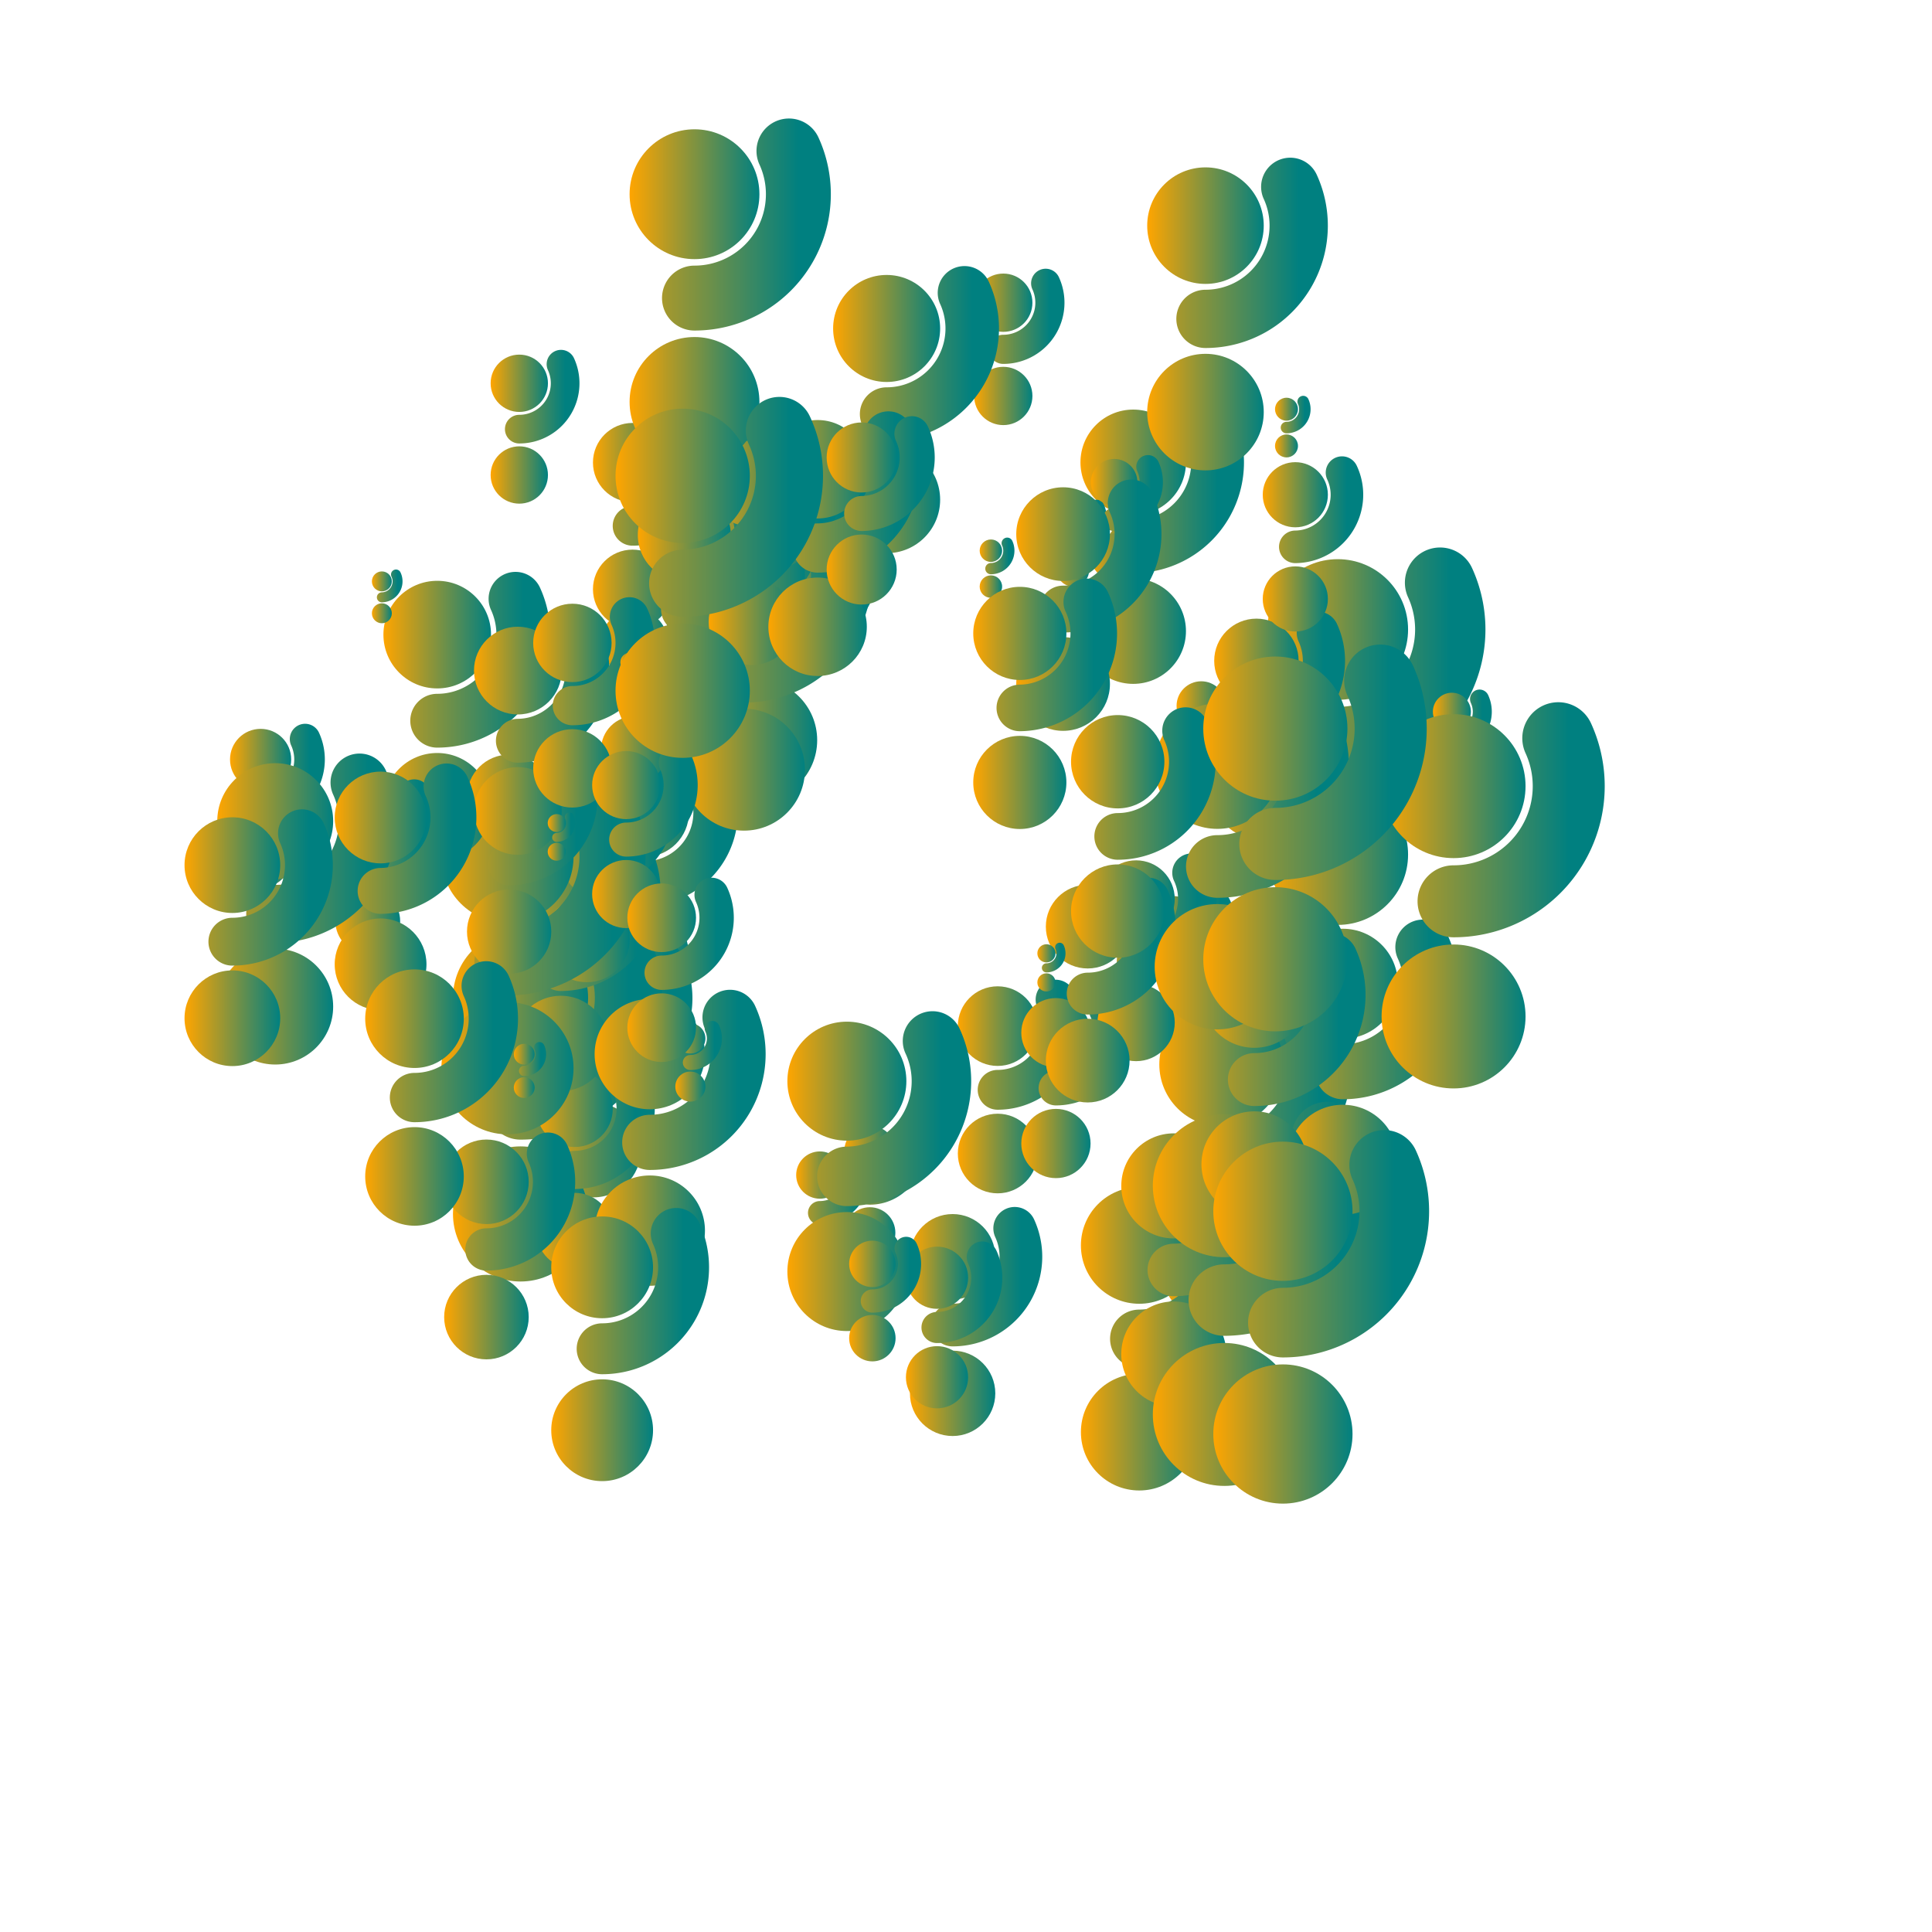 <svg viewBox="0 0 450 450" xmlns="http://www.w3.org/2000/svg" xmlns:xlink="http://www.w3.org/1999/xlink">
    <g filter="url(#s44)">
  <filter id="s44">
    <feTurbulence
      type="turbulence"
      baseFrequency="0.05"
      numOctaves="2"
      result="turbulence" />
    <feDisplacementMap
      in2="turbulence"
      in="SourceGraphic"
      scale="80"
      xChannelSelector="R"
      yChannelSelector="G" />
    <feGaussianBlur stdDeviation="0.1" />
  </filter>
  <g><defs>
    <linearGradient id="linear_gradient">
      <stop offset="0%" stop-color="orange" />
      <stop offset="100%" stop-color="teal" />
    </linearGradient>
  </defs><circle fill="url(#linear_gradient)" cx="273.152" cy="215.674" r="6.97"></circle><circle fill="url(#linear_gradient)" cx="273.152" cy="237.979" r="6.97"></circle><path id="motion_path_0"
      d="M 273.152,226.827
      a 11.153,11.153 90 0 0 0,-22.306
      a 11.153,11.153 90 0 0 0,22.306
      a 11.153,11.153 90 0 1 0,22.306
      a 11.153,11.153 90 0 1 0,-22.306"
      stroke-linecap="round"
      fill="transparent" /><use stroke="url(#linear_gradient)" stroke-width="6.97" stroke-dasharray="22.306 117.845"
      xlink:href="#motion_path_0">
      <animate attributeName="stroke-dashoffset"
        from="100" to="-528"
        begin="0s" dur="48.236s"
        stroke="url(#linear_gradient)"
        repeatCount="indefinite" />
    </use><animateTransform
  attributeName="transform"
  type="rotate"
  begin="0s"
  dur="10.392s"
  fill="freeze"
  from="0,273.152,226.827"
  to="360,273.152,226.827"
  repeatCount="indefinite" /></g><g><defs>
    <linearGradient id="linear_gradient">
      <stop offset="0%" stop-color="orange" />
      <stop offset="100%" stop-color="teal" />
    </linearGradient>
  </defs><circle fill="url(#linear_gradient)" cx="233.683" cy="70.507" r="6.787"></circle><circle fill="url(#linear_gradient)" cx="233.683" cy="92.227" r="6.787"></circle><path id="motion_path_1"
      d="M 233.683,81.367
      a 10.86,10.86 90 0 0 0,-21.72
      a 10.86,10.86 90 0 0 0,21.72
      a 10.86,10.86 90 0 1 0,21.72
      a 10.86,10.86 90 0 1 0,-21.72"
      stroke-linecap="round"
      fill="transparent" /><use stroke="url(#linear_gradient)" stroke-width="6.787" stroke-dasharray="21.72 114.749"
      xlink:href="#motion_path_1">
      <animate attributeName="stroke-dashoffset"
        from="100" to="-528"
        begin="0s" dur="80.293s"
        stroke="url(#linear_gradient)"
        repeatCount="indefinite" />
    </use><animateTransform
  attributeName="transform"
  type="rotate"
  begin="0s"
  dur="68.357s"
  fill="freeze"
  from="0,233.683,81.367"
  to="360,233.683,81.367"
  repeatCount="indefinite" /></g><g><defs>
    <linearGradient id="linear_gradient">
      <stop offset="0%" stop-color="orange" />
      <stop offset="100%" stop-color="teal" />
    </linearGradient>
  </defs><circle fill="url(#linear_gradient)" cx="311.585" cy="146.623" r="16.382"></circle><circle fill="url(#linear_gradient)" cx="311.585" cy="199.047" r="16.382"></circle><path id="motion_path_2"
      d="M 311.585,172.835
      a 26.212,26.212 90 0 0 0,-52.424
      a 26.212,26.212 90 0 0 0,52.424
      a 26.212,26.212 90 0 1 0,52.424
      a 26.212,26.212 90 0 1 0,-52.424"
      stroke-linecap="round"
      fill="transparent" /><use stroke="url(#linear_gradient)" stroke-width="16.382" stroke-dasharray="52.424 276.964"
      xlink:href="#motion_path_2">
      <animate attributeName="stroke-dashoffset"
        from="100" to="-528"
        begin="0s" dur="143.455s"
        stroke="url(#linear_gradient)"
        repeatCount="indefinite" />
    </use><animateTransform
  attributeName="transform"
  type="rotate"
  begin="0s"
  dur="58.964s"
  fill="freeze"
  from="0,311.585,172.835"
  to="360,311.585,172.835"
  repeatCount="indefinite" /></g><g><defs>
    <linearGradient id="linear_gradient">
      <stop offset="0%" stop-color="orange" />
      <stop offset="100%" stop-color="teal" />
    </linearGradient>
  </defs><circle fill="url(#linear_gradient)" cx="206.513" cy="76.506" r="12.463"></circle><circle fill="url(#linear_gradient)" cx="206.513" cy="116.387" r="12.463"></circle><path id="motion_path_3"
      d="M 206.513,96.446
      a 19.94,19.94 90 0 0 0,-39.881
      a 19.94,19.94 90 0 0 0,39.881
      a 19.94,19.94 90 0 1 0,39.881
      a 19.94,19.94 90 0 1 0,-39.881"
      stroke-linecap="round"
      fill="transparent" /><use stroke="url(#linear_gradient)" stroke-width="12.463" stroke-dasharray="39.881 210.698"
      xlink:href="#motion_path_3">
      <animate attributeName="stroke-dashoffset"
        from="100" to="-528"
        begin="0s" dur="203.223s"
        stroke="url(#linear_gradient)"
        repeatCount="indefinite" />
    </use><animateTransform
  attributeName="transform"
  type="rotate"
  begin="0s"
  dur="29.924s"
  fill="freeze"
  from="0,206.513,96.446"
  to="360,206.513,96.446"
  repeatCount="indefinite" /></g><g><defs>
    <linearGradient id="linear_gradient">
      <stop offset="0%" stop-color="orange" />
      <stop offset="100%" stop-color="teal" />
    </linearGradient>
  </defs><circle fill="url(#linear_gradient)" cx="150.12" cy="189.238" r="10.346"></circle><circle fill="url(#linear_gradient)" cx="150.12" cy="222.346" r="10.346"></circle><path id="motion_path_4"
      d="M 150.12,205.792
      a 16.554,16.554 90 0 0 0,-33.108
      a 16.554,16.554 90 0 0 0,33.108
      a 16.554,16.554 90 0 1 0,33.108
      a 16.554,16.554 90 0 1 0,-33.108"
      stroke-linecap="round"
      fill="transparent" /><use stroke="url(#linear_gradient)" stroke-width="10.346" stroke-dasharray="33.108 174.917"
      xlink:href="#motion_path_4">
      <animate attributeName="stroke-dashoffset"
        from="100" to="-528"
        begin="0s" dur="115.16s"
        stroke="url(#linear_gradient)"
        repeatCount="indefinite" />
    </use><animateTransform
  attributeName="transform"
  type="rotate"
  begin="0s"
  dur="73.183s"
  fill="freeze"
  from="0,150.12,205.792"
  to="360,150.12,205.792"
  repeatCount="indefinite" /></g><g><defs>
    <linearGradient id="linear_gradient">
      <stop offset="0%" stop-color="orange" />
      <stop offset="100%" stop-color="teal" />
    </linearGradient>
  </defs><circle fill="url(#linear_gradient)" cx="190.949" cy="273.696" r="5.506"></circle><circle fill="url(#linear_gradient)" cx="190.949" cy="291.316" r="5.506"></circle><path id="motion_path_5"
      d="M 190.949,282.506
      a 8.81,8.81 90 0 0 0,-17.62
      a 8.81,8.81 90 0 0 0,17.62
      a 8.81,8.81 90 0 1 0,17.62
      a 8.81,8.81 90 0 1 0,-17.62"
      stroke-linecap="round"
      fill="transparent" /><use stroke="url(#linear_gradient)" stroke-width="5.506" stroke-dasharray="17.62 93.089"
      xlink:href="#motion_path_5">
      <animate attributeName="stroke-dashoffset"
        from="100" to="-528"
        begin="0s" dur="279.049s"
        stroke="url(#linear_gradient)"
        repeatCount="indefinite" />
    </use><animateTransform
  attributeName="transform"
  type="rotate"
  begin="0s"
  dur="16.955s"
  fill="freeze"
  from="0,190.949,282.506"
  to="360,190.949,282.506"
  repeatCount="indefinite" /></g><g><defs>
    <linearGradient id="linear_gradient">
      <stop offset="0%" stop-color="orange" />
      <stop offset="100%" stop-color="teal" />
    </linearGradient>
  </defs><circle fill="url(#linear_gradient)" cx="263.945" cy="107.685" r="12.286"></circle><circle fill="url(#linear_gradient)" cx="263.945" cy="147.001" r="12.286"></circle><path id="motion_path_6"
      d="M 263.945,127.343
      a 19.658,19.658 90 0 0 0,-39.316
      a 19.658,19.658 90 0 0 0,39.316
      a 19.658,19.658 90 0 1 0,39.316
      a 19.658,19.658 90 0 1 0,-39.316"
      stroke-linecap="round"
      fill="transparent" /><use stroke="url(#linear_gradient)" stroke-width="12.286" stroke-dasharray="39.316 207.712"
      xlink:href="#motion_path_6">
      <animate attributeName="stroke-dashoffset"
        from="100" to="-528"
        begin="0s" dur="284.747s"
        stroke="url(#linear_gradient)"
        repeatCount="indefinite" />
    </use><animateTransform
  attributeName="transform"
  type="rotate"
  begin="0s"
  dur="93.278s"
  fill="freeze"
  from="0,263.945,127.343"
  to="360,263.945,127.343"
  repeatCount="indefinite" /></g><g><defs>
    <linearGradient id="linear_gradient">
      <stop offset="0%" stop-color="orange" />
      <stop offset="100%" stop-color="teal" />
    </linearGradient>
  </defs><circle fill="url(#linear_gradient)" cx="138.223" cy="232.508" r="11.043"></circle><circle fill="url(#linear_gradient)" cx="138.223" cy="267.847" r="11.043"></circle><path id="motion_path_7"
      d="M 138.223,250.178
      a 17.67,17.67 90 0 0 0,-35.339
      a 17.67,17.67 90 0 0 0,35.339
      a 17.67,17.67 90 0 1 0,35.339
      a 17.67,17.67 90 0 1 0,-35.339"
      stroke-linecap="round"
      fill="transparent" /><use stroke="url(#linear_gradient)" stroke-width="11.043" stroke-dasharray="35.339 186.703"
      xlink:href="#motion_path_7">
      <animate attributeName="stroke-dashoffset"
        from="100" to="-528"
        begin="0s" dur="300.353s"
        stroke="url(#linear_gradient)"
        repeatCount="indefinite" />
    </use><animateTransform
  attributeName="transform"
  type="rotate"
  begin="0s"
  dur="108.769s"
  fill="freeze"
  from="0,138.223,250.178"
  to="360,138.223,250.178"
  repeatCount="indefinite" /></g><g><defs>
    <linearGradient id="linear_gradient">
      <stop offset="0%" stop-color="orange" />
      <stop offset="100%" stop-color="teal" />
    </linearGradient>
  </defs><circle fill="url(#linear_gradient)" cx="121.243" cy="232.395" r="15.736"></circle><circle fill="url(#linear_gradient)" cx="121.243" cy="282.751" r="15.736"></circle><path id="motion_path_8"
      d="M 121.243,257.573
      a 25.178,25.178 90 0 0 0,-50.356
      a 25.178,25.178 90 0 0 0,50.356
      a 25.178,25.178 90 0 1 0,50.356
      a 25.178,25.178 90 0 1 0,-50.356"
      stroke-linecap="round"
      fill="transparent" /><use stroke="url(#linear_gradient)" stroke-width="15.736" stroke-dasharray="50.356 266.039"
      xlink:href="#motion_path_8">
      <animate attributeName="stroke-dashoffset"
        from="100" to="-528"
        begin="0s" dur="144.844s"
        stroke="url(#linear_gradient)"
        repeatCount="indefinite" />
    </use><animateTransform
  attributeName="transform"
  type="rotate"
  begin="0s"
  dur="55.579s"
  fill="freeze"
  from="0,121.243,257.573"
  to="360,121.243,257.573"
  repeatCount="indefinite" /></g><g><defs>
    <linearGradient id="linear_gradient">
      <stop offset="0%" stop-color="orange" />
      <stop offset="100%" stop-color="teal" />
    </linearGradient>
  </defs><circle fill="url(#linear_gradient)" cx="232.369" cy="239.003" r="9.273"></circle><circle fill="url(#linear_gradient)" cx="232.369" cy="268.677" r="9.273"></circle><path id="motion_path_9"
      d="M 232.369,253.84
      a 14.837,14.837 90 0 0 0,-29.675
      a 14.837,14.837 90 0 0 0,29.675
      a 14.837,14.837 90 0 1 0,29.675
      a 14.837,14.837 90 0 1 0,-29.675"
      stroke-linecap="round"
      fill="transparent" /><use stroke="url(#linear_gradient)" stroke-width="9.273" stroke-dasharray="29.675 156.777"
      xlink:href="#motion_path_9">
      <animate attributeName="stroke-dashoffset"
        from="100" to="-528"
        begin="0s" dur="161.784s"
        stroke="url(#linear_gradient)"
        repeatCount="indefinite" />
    </use><animateTransform
  attributeName="transform"
  type="rotate"
  begin="0s"
  dur="14.048s"
  fill="freeze"
  from="0,232.369,253.84"
  to="360,232.369,253.84"
  repeatCount="indefinite" /></g><g><defs>
    <linearGradient id="linear_gradient">
      <stop offset="0%" stop-color="orange" />
      <stop offset="100%" stop-color="teal" />
    </linearGradient>
  </defs><circle fill="url(#linear_gradient)" cx="186.706" cy="112.438" r="7.629"></circle><circle fill="url(#linear_gradient)" cx="186.706" cy="136.85" r="7.629"></circle><path id="motion_path_10"
      d="M 186.706,124.644
      a 12.206,12.206 90 0 0 0,-24.412
      a 12.206,12.206 90 0 0 0,24.412
      a 12.206,12.206 90 0 1 0,24.412
      a 12.206,12.206 90 0 1 0,-24.412"
      stroke-linecap="round"
      fill="transparent" /><use stroke="url(#linear_gradient)" stroke-width="7.629" stroke-dasharray="24.412 128.974"
      xlink:href="#motion_path_10">
      <animate attributeName="stroke-dashoffset"
        from="100" to="-528"
        begin="0s" dur="151.14s"
        stroke="url(#linear_gradient)"
        repeatCount="indefinite" />
    </use><animateTransform
  attributeName="transform"
  type="rotate"
  begin="0s"
  dur="20.676s"
  fill="freeze"
  from="0,186.706,124.644"
  to="360,186.706,124.644"
  repeatCount="indefinite" /></g><g><defs>
    <linearGradient id="linear_gradient">
      <stop offset="0%" stop-color="orange" />
      <stop offset="100%" stop-color="teal" />
    </linearGradient>
  </defs><circle fill="url(#linear_gradient)" cx="120.952" cy="89.274" r="6.675"></circle><circle fill="url(#linear_gradient)" cx="120.952" cy="110.635" r="6.675"></circle><path id="motion_path_11"
      d="M 120.952,99.955
      a 10.68,10.68 90 0 0 0,-21.361
      a 10.68,10.68 90 0 0 0,21.361
      a 10.68,10.68 90 0 1 0,21.361
      a 10.68,10.68 90 0 1 0,-21.361"
      stroke-linecap="round"
      fill="transparent" /><use stroke="url(#linear_gradient)" stroke-width="6.675" stroke-dasharray="21.361 112.853"
      xlink:href="#motion_path_11">
      <animate attributeName="stroke-dashoffset"
        from="100" to="-528"
        begin="0s" dur="245.572s"
        stroke="url(#linear_gradient)"
        repeatCount="indefinite" />
    </use><animateTransform
  attributeName="transform"
  type="rotate"
  begin="0s"
  dur="26.873s"
  fill="freeze"
  from="0,120.952,99.955"
  to="360,120.952,99.955"
  repeatCount="indefinite" /></g><g><defs>
    <linearGradient id="linear_gradient">
      <stop offset="0%" stop-color="orange" />
      <stop offset="100%" stop-color="teal" />
    </linearGradient>
  </defs><circle fill="url(#linear_gradient)" cx="202.603" cy="268.108" r="5.945"></circle><circle fill="url(#linear_gradient)" cx="202.603" cy="287.133" r="5.945"></circle><path id="motion_path_12"
      d="M 202.603,277.621
      a 9.512,9.512 90 0 0 0,-19.025
      a 9.512,9.512 90 0 0 0,19.025
      a 9.512,9.512 90 0 1 0,19.025
      a 9.512,9.512 90 0 1 0,-19.025"
      stroke-linecap="round"
      fill="transparent" /><use stroke="url(#linear_gradient)" stroke-width="5.945" stroke-dasharray="19.025 100.512"
      xlink:href="#motion_path_12">
      <animate attributeName="stroke-dashoffset"
        from="100" to="-528"
        begin="0s" dur="139.42s"
        stroke="url(#linear_gradient)"
        repeatCount="indefinite" />
    </use><animateTransform
  attributeName="transform"
  type="rotate"
  begin="0s"
  dur="108.238s"
  fill="freeze"
  from="0,202.603,277.621"
  to="360,202.603,277.621"
  repeatCount="indefinite" /></g><g><defs>
    <linearGradient id="linear_gradient">
      <stop offset="0%" stop-color="orange" />
      <stop offset="100%" stop-color="teal" />
    </linearGradient>
  </defs><circle fill="url(#linear_gradient)" cx="164.343" cy="104.02" r="7.737"></circle><circle fill="url(#linear_gradient)" cx="164.343" cy="128.777" r="7.737"></circle><path id="motion_path_13"
      d="M 164.343,116.398
      a 12.379,12.379 90 0 0 0,-24.758
      a 12.379,12.379 90 0 0 0,24.758
      a 12.379,12.379 90 0 1 0,24.758
      a 12.379,12.379 90 0 1 0,-24.758"
      stroke-linecap="round"
      fill="transparent" /><use stroke="url(#linear_gradient)" stroke-width="7.737" stroke-dasharray="24.758 130.799"
      xlink:href="#motion_path_13">
      <animate attributeName="stroke-dashoffset"
        from="100" to="-528"
        begin="0s" dur="216.626s"
        stroke="url(#linear_gradient)"
        repeatCount="indefinite" />
    </use><animateTransform
  attributeName="transform"
  type="rotate"
  begin="0s"
  dur="109.217s"
  fill="freeze"
  from="0,164.343,116.398"
  to="360,164.343,116.398"
  repeatCount="indefinite" /></g><g><defs>
    <linearGradient id="linear_gradient">
      <stop offset="0%" stop-color="orange" />
      <stop offset="100%" stop-color="teal" />
    </linearGradient>
  </defs><circle fill="url(#linear_gradient)" cx="133.828" cy="258.267" r="8.895"></circle><circle fill="url(#linear_gradient)" cx="133.828" cy="286.73" r="8.895"></circle><path id="motion_path_14"
      d="M 133.828,272.499
      a 14.231,14.231 90 0 0 0,-28.463
      a 14.231,14.231 90 0 0 0,28.463
      a 14.231,14.231 90 0 1 0,28.463
      a 14.231,14.231 90 0 1 0,-28.463"
      stroke-linecap="round"
      fill="transparent" /><use stroke="url(#linear_gradient)" stroke-width="8.895" stroke-dasharray="28.463 150.373"
      xlink:href="#motion_path_14">
      <animate attributeName="stroke-dashoffset"
        from="100" to="-528"
        begin="0s" dur="295.012s"
        stroke="url(#linear_gradient)"
        repeatCount="indefinite" />
    </use><animateTransform
  attributeName="transform"
  type="rotate"
  begin="0s"
  dur="73.701s"
  fill="freeze"
  from="0,133.828,272.499"
  to="360,133.828,272.499"
  repeatCount="indefinite" /></g><g><defs>
    <linearGradient id="linear_gradient">
      <stop offset="0%" stop-color="orange" />
      <stop offset="100%" stop-color="teal" />
    </linearGradient>
  </defs><circle fill="url(#linear_gradient)" cx="176.046" cy="126.67" r="14.291"></circle><circle fill="url(#linear_gradient)" cx="176.046" cy="172.4" r="14.291"></circle><path id="motion_path_15"
      d="M 176.046,149.535
      a 22.865,22.865 90 0 0 0,-45.73
      a 22.865,22.865 90 0 0 0,45.73
      a 22.865,22.865 90 0 1 0,45.73
      a 22.865,22.865 90 0 1 0,-45.73"
      stroke-linecap="round"
      fill="transparent" /><use stroke="url(#linear_gradient)" stroke-width="14.291" stroke-dasharray="45.73 241.601"
      xlink:href="#motion_path_15">
      <animate attributeName="stroke-dashoffset"
        from="100" to="-528"
        begin="0s" dur="181.856s"
        stroke="url(#linear_gradient)"
        repeatCount="indefinite" />
    </use><animateTransform
  attributeName="transform"
  type="rotate"
  begin="0s"
  dur="88.598s"
  fill="freeze"
  from="0,176.046,149.535"
  to="360,176.046,149.535"
  repeatCount="indefinite" /></g><g><defs>
    <linearGradient id="linear_gradient">
      <stop offset="0%" stop-color="orange" />
      <stop offset="100%" stop-color="teal" />
    </linearGradient>
  </defs><circle fill="url(#linear_gradient)" cx="130.652" cy="207.497" r="11.107"></circle><circle fill="url(#linear_gradient)" cx="130.652" cy="243.041" r="11.107"></circle><path id="motion_path_16"
      d="M 130.652,225.269
      a 17.772,17.772 90 0 0 0,-35.543
      a 17.772,17.772 90 0 0 0,35.543
      a 17.772,17.772 90 0 1 0,35.543
      a 17.772,17.772 90 0 1 0,-35.543"
      stroke-linecap="round"
      fill="transparent" /><use stroke="url(#linear_gradient)" stroke-width="11.107" stroke-dasharray="35.543 187.782"
      xlink:href="#motion_path_16">
      <animate attributeName="stroke-dashoffset"
        from="100" to="-528"
        begin="0s" dur="285.511s"
        stroke="url(#linear_gradient)"
        repeatCount="indefinite" />
    </use><animateTransform
  attributeName="transform"
  type="rotate"
  begin="0s"
  dur="23.251s"
  fill="freeze"
  from="0,130.652,225.269"
  to="360,130.652,225.269"
  repeatCount="indefinite" /></g><g><defs>
    <linearGradient id="linear_gradient">
      <stop offset="0%" stop-color="orange" />
      <stop offset="100%" stop-color="teal" />
    </linearGradient>
  </defs><circle fill="url(#linear_gradient)" cx="221.88" cy="292.72" r="9.942"></circle><circle fill="url(#linear_gradient)" cx="221.88" cy="324.534" r="9.942"></circle><path id="motion_path_17"
      d="M 221.88,308.627
      a 15.907,15.907 90 0 0 0,-31.814
      a 15.907,15.907 90 0 0 0,31.814
      a 15.907,15.907 90 0 1 0,31.814
      a 15.907,15.907 90 0 1 0,-31.814"
      stroke-linecap="round"
      fill="transparent" /><use stroke="url(#linear_gradient)" stroke-width="9.942" stroke-dasharray="31.814 168.081"
      xlink:href="#motion_path_17">
      <animate attributeName="stroke-dashoffset"
        from="100" to="-528"
        begin="0s" dur="304.078s"
        stroke="url(#linear_gradient)"
        repeatCount="indefinite" />
    </use><animateTransform
  attributeName="transform"
  type="rotate"
  begin="0s"
  dur="67.136s"
  fill="freeze"
  from="0,221.88,308.627"
  to="360,221.88,308.627"
  repeatCount="indefinite" /></g><g><defs>
    <linearGradient id="linear_gradient">
      <stop offset="0%" stop-color="orange" />
      <stop offset="100%" stop-color="teal" />
    </linearGradient>
  </defs><circle fill="url(#linear_gradient)" cx="173.284" cy="133.832" r="14.2"></circle><circle fill="url(#linear_gradient)" cx="173.284" cy="179.271" r="14.2"></circle><path id="motion_path_18"
      d="M 173.284,156.551
      a 22.72,22.72 90 0 0 0,-45.44
      a 22.72,22.72 90 0 0 0,45.44
      a 22.72,22.72 90 0 1 0,45.44
      a 22.72,22.72 90 0 1 0,-45.44"
      stroke-linecap="round"
      fill="transparent" /><use stroke="url(#linear_gradient)" stroke-width="14.2" stroke-dasharray="45.44 240.065"
      xlink:href="#motion_path_18">
      <animate attributeName="stroke-dashoffset"
        from="100" to="-528"
        begin="0s" dur="118.185s"
        stroke="url(#linear_gradient)"
        repeatCount="indefinite" />
    </use><animateTransform
  attributeName="transform"
  type="rotate"
  begin="0s"
  dur="19.895s"
  fill="freeze"
  from="0,173.284,156.551"
  to="360,173.284,156.551"
  repeatCount="indefinite" /></g><g><defs>
    <linearGradient id="linear_gradient">
      <stop offset="0%" stop-color="orange" />
      <stop offset="100%" stop-color="teal" />
    </linearGradient>
  </defs><circle fill="url(#linear_gradient)" cx="218.25" cy="297.609" r="7.244"></circle><circle fill="url(#linear_gradient)" cx="218.25" cy="320.789" r="7.244"></circle><path id="motion_path_19"
      d="M 218.25,309.199
      a 11.59,11.59 90 0 0 0,-23.18
      a 11.59,11.59 90 0 0 0,23.18
      a 11.59,11.59 90 0 1 0,23.18
      a 11.59,11.59 90 0 1 0,-23.18"
      stroke-linecap="round"
      fill="transparent" /><use stroke="url(#linear_gradient)" stroke-width="7.244" stroke-dasharray="23.18 122.466"
      xlink:href="#motion_path_19">
      <animate attributeName="stroke-dashoffset"
        from="100" to="-528"
        begin="0s" dur="208.387s"
        stroke="url(#linear_gradient)"
        repeatCount="indefinite" />
    </use><animateTransform
  attributeName="transform"
  type="rotate"
  begin="0s"
  dur="91.274s"
  fill="freeze"
  from="0,218.25,309.199"
  to="360,218.25,309.199"
  repeatCount="indefinite" /></g><g><defs>
    <linearGradient id="linear_gradient">
      <stop offset="0%" stop-color="orange" />
      <stop offset="100%" stop-color="teal" />
    </linearGradient>
  </defs><circle fill="url(#linear_gradient)" cx="113.299" cy="275.268" r="9.846"></circle><circle fill="url(#linear_gradient)" cx="113.299" cy="306.775" r="9.846"></circle><path id="motion_path_20"
      d="M 113.299,291.022
      a 15.753,15.753 90 0 0 0,-31.507
      a 15.753,15.753 90 0 0 0,31.507
      a 15.753,15.753 90 0 1 0,31.507
      a 15.753,15.753 90 0 1 0,-31.507"
      stroke-linecap="round"
      fill="transparent" /><use stroke="url(#linear_gradient)" stroke-width="9.846" stroke-dasharray="31.507 166.456"
      xlink:href="#motion_path_20">
      <animate attributeName="stroke-dashoffset"
        from="100" to="-528"
        begin="0s" dur="124.482s"
        stroke="url(#linear_gradient)"
        repeatCount="indefinite" />
    </use><animateTransform
  attributeName="transform"
  type="rotate"
  begin="0s"
  dur="71.292s"
  fill="freeze"
  from="0,113.299,291.022"
  to="360,113.299,291.022"
  repeatCount="indefinite" /></g><g><defs>
    <linearGradient id="linear_gradient">
      <stop offset="0%" stop-color="orange" />
      <stop offset="100%" stop-color="teal" />
    </linearGradient>
  </defs><circle fill="url(#linear_gradient)" cx="136.714" cy="186.932" r="9.965"></circle><circle fill="url(#linear_gradient)" cx="136.714" cy="218.819" r="9.965"></circle><path id="motion_path_21"
      d="M 136.714,202.876
      a 15.944,15.944 90 0 0 0,-31.887
      a 15.944,15.944 90 0 0 0,31.887
      a 15.944,15.944 90 0 1 0,31.887
      a 15.944,15.944 90 0 1 0,-31.887"
      stroke-linecap="round"
      fill="transparent" /><use stroke="url(#linear_gradient)" stroke-width="9.965" stroke-dasharray="31.887 168.466"
      xlink:href="#motion_path_21">
      <animate attributeName="stroke-dashoffset"
        from="100" to="-528"
        begin="0s" dur="172.116s"
        stroke="url(#linear_gradient)"
        repeatCount="indefinite" />
    </use><animateTransform
  attributeName="transform"
  type="rotate"
  begin="0s"
  dur="102.884s"
  fill="freeze"
  from="0,136.714,202.876"
  to="360,136.714,202.876"
  repeatCount="indefinite" /></g><g><defs>
    <linearGradient id="linear_gradient">
      <stop offset="0%" stop-color="orange" />
      <stop offset="100%" stop-color="teal" />
    </linearGradient>
  </defs><circle fill="url(#linear_gradient)" cx="118.196" cy="199.559" r="15.392"></circle><circle fill="url(#linear_gradient)" cx="118.196" cy="248.812" r="15.392"></circle><path id="motion_path_22"
      d="M 118.196,224.185
      a 24.627,24.627 90 0 0 0,-49.253
      a 24.627,24.627 90 0 0 0,49.253
      a 24.627,24.627 90 0 1 0,49.253
      a 24.627,24.627 90 0 1 0,-49.253"
      stroke-linecap="round"
      fill="transparent" /><use stroke="url(#linear_gradient)" stroke-width="15.392" stroke-dasharray="49.253 260.214"
      xlink:href="#motion_path_22">
      <animate attributeName="stroke-dashoffset"
        from="100" to="-528"
        begin="0s" dur="183.421s"
        stroke="url(#linear_gradient)"
        repeatCount="indefinite" />
    </use><animateTransform
  attributeName="transform"
  type="rotate"
  begin="0s"
  dur="26.067s"
  fill="freeze"
  from="0,118.196,224.185"
  to="360,118.196,224.185"
  repeatCount="indefinite" /></g><g><defs>
    <linearGradient id="linear_gradient">
      <stop offset="0%" stop-color="orange" />
      <stop offset="100%" stop-color="teal" />
    </linearGradient>
  </defs><circle fill="url(#linear_gradient)" cx="283.234" cy="232.203" r="12.999"></circle><circle fill="url(#linear_gradient)" cx="283.234" cy="273.799" r="12.999"></circle><path id="motion_path_23"
      d="M 283.234,253.001
      a 20.798,20.798 90 0 0 0,-41.596
      a 20.798,20.798 90 0 0 0,41.596
      a 20.798,20.798 90 0 1 0,41.596
      a 20.798,20.798 90 0 1 0,-41.596"
      stroke-linecap="round"
      fill="transparent" /><use stroke="url(#linear_gradient)" stroke-width="12.999" stroke-dasharray="41.596 219.759"
      xlink:href="#motion_path_23">
      <animate attributeName="stroke-dashoffset"
        from="100" to="-528"
        begin="0s" dur="214.22s"
        stroke="url(#linear_gradient)"
        repeatCount="indefinite" />
    </use><animateTransform
  attributeName="transform"
  type="rotate"
  begin="0s"
  dur="45.62s"
  fill="freeze"
  from="0,283.234,253.001"
  to="360,283.234,253.001"
  repeatCount="indefinite" /></g><g><defs>
    <linearGradient id="linear_gradient">
      <stop offset="0%" stop-color="orange" />
      <stop offset="100%" stop-color="teal" />
    </linearGradient>
  </defs><circle fill="url(#linear_gradient)" cx="332.936" cy="178.815" r="2.573"></circle><circle fill="url(#linear_gradient)" cx="332.936" cy="187.049" r="2.573"></circle><path id="motion_path_24"
      d="M 332.936,182.932
      a 4.117,4.117 90 0 0 0,-8.234
      a 4.117,4.117 90 0 0 0,8.234
      a 4.117,4.117 90 0 1 0,8.234
      a 4.117,4.117 90 0 1 0,-8.234"
      stroke-linecap="round"
      fill="transparent" /><use stroke="url(#linear_gradient)" stroke-width="2.573" stroke-dasharray="8.234 43.504"
      xlink:href="#motion_path_24">
      <animate attributeName="stroke-dashoffset"
        from="100" to="-528"
        begin="0s" dur="98.294s"
        stroke="url(#linear_gradient)"
        repeatCount="indefinite" />
    </use><animateTransform
  attributeName="transform"
  type="rotate"
  begin="0s"
  dur="81.419s"
  fill="freeze"
  from="0,332.936,182.932"
  to="360,332.936,182.932"
  repeatCount="indefinite" /></g><g><defs>
    <linearGradient id="linear_gradient">
      <stop offset="0%" stop-color="orange" />
      <stop offset="100%" stop-color="teal" />
    </linearGradient>
  </defs><circle fill="url(#linear_gradient)" cx="292.641" cy="153.925" r="9.831"></circle><circle fill="url(#linear_gradient)" cx="292.641" cy="185.385" r="9.831"></circle><path id="motion_path_25"
      d="M 292.641,169.655
      a 15.73,15.73 90 0 0 0,-31.46
      a 15.73,15.73 90 0 0 0,31.46
      a 15.73,15.73 90 0 1 0,31.46
      a 15.73,15.73 90 0 1 0,-31.46"
      stroke-linecap="round"
      fill="transparent" /><use stroke="url(#linear_gradient)" stroke-width="9.831" stroke-dasharray="31.46 166.21"
      xlink:href="#motion_path_25">
      <animate attributeName="stroke-dashoffset"
        from="100" to="-528"
        begin="0s" dur="167.595s"
        stroke="url(#linear_gradient)"
        repeatCount="indefinite" />
    </use><animateTransform
  attributeName="transform"
  type="rotate"
  begin="0s"
  dur="51.119s"
  fill="freeze"
  from="0,292.641,169.655"
  to="360,292.641,169.655"
  repeatCount="indefinite" /></g><g><defs>
    <linearGradient id="linear_gradient">
      <stop offset="0%" stop-color="orange" />
      <stop offset="100%" stop-color="teal" />
    </linearGradient>
  </defs><circle fill="url(#linear_gradient)" cx="284.484" cy="247.928" r="14.457"></circle><circle fill="url(#linear_gradient)" cx="284.484" cy="294.189" r="14.457"></circle><path id="motion_path_26"
      d="M 284.484,271.058
      a 23.13,23.13 90 0 0 0,-46.261
      a 23.13,23.13 90 0 0 0,46.261
      a 23.13,23.13 90 0 1 0,46.261
      a 23.13,23.13 90 0 1 0,-46.261"
      stroke-linecap="round"
      fill="transparent" /><use stroke="url(#linear_gradient)" stroke-width="14.457" stroke-dasharray="46.261 244.405"
      xlink:href="#motion_path_26">
      <animate attributeName="stroke-dashoffset"
        from="100" to="-528"
        begin="0s" dur="39.922s"
        stroke="url(#linear_gradient)"
        repeatCount="indefinite" />
    </use><animateTransform
  attributeName="transform"
  type="rotate"
  begin="0s"
  dur="96.389s"
  fill="freeze"
  from="0,284.484,271.058"
  to="360,284.484,271.058"
  repeatCount="indefinite" /></g><g><defs>
    <linearGradient id="linear_gradient">
      <stop offset="0%" stop-color="orange" />
      <stop offset="100%" stop-color="teal" />
    </linearGradient>
  </defs><circle fill="url(#linear_gradient)" cx="301.702" cy="115.234" r="7.585"></circle><circle fill="url(#linear_gradient)" cx="301.702" cy="139.506" r="7.585"></circle><path id="motion_path_27"
      d="M 301.702,127.37
      a 12.136,12.136 90 0 0 0,-24.271
      a 12.136,12.136 90 0 0 0,24.271
      a 12.136,12.136 90 0 1 0,24.271
      a 12.136,12.136 90 0 1 0,-24.271"
      stroke-linecap="round"
      fill="transparent" /><use stroke="url(#linear_gradient)" stroke-width="7.585" stroke-dasharray="24.271 128.229"
      xlink:href="#motion_path_27">
      <animate attributeName="stroke-dashoffset"
        from="100" to="-528"
        begin="0s" dur="29.78s"
        stroke="url(#linear_gradient)"
        repeatCount="indefinite" />
    </use><animateTransform
  attributeName="transform"
  type="rotate"
  begin="0s"
  dur="71.552s"
  fill="freeze"
  from="0,301.702,127.37"
  to="360,301.702,127.37"
  repeatCount="indefinite" /></g><g><defs>
    <linearGradient id="linear_gradient">
      <stop offset="0%" stop-color="orange" />
      <stop offset="100%" stop-color="teal" />
    </linearGradient>
  </defs><circle fill="url(#linear_gradient)" cx="151.348" cy="245.522" r="12.849"></circle><circle fill="url(#linear_gradient)" cx="151.348" cy="286.638" r="12.849"></circle><path id="motion_path_28"
      d="M 151.348,266.08
      a 20.558,20.558 90 0 0 0,-41.117
      a 20.558,20.558 90 0 0 0,41.117
      a 20.558,20.558 90 0 1 0,41.117
      a 20.558,20.558 90 0 1 0,-41.117"
      stroke-linecap="round"
      fill="transparent" /><use stroke="url(#linear_gradient)" stroke-width="12.849" stroke-dasharray="41.117 217.226"
      xlink:href="#motion_path_28">
      <animate attributeName="stroke-dashoffset"
        from="100" to="-528"
        begin="0s" dur="303.459s"
        stroke="url(#linear_gradient)"
        repeatCount="indefinite" />
    </use><animateTransform
  attributeName="transform"
  type="rotate"
  begin="0s"
  dur="94.397s"
  fill="freeze"
  from="0,151.348,266.08"
  to="360,151.348,266.08"
  repeatCount="indefinite" /></g><g><defs>
    <linearGradient id="linear_gradient">
      <stop offset="0%" stop-color="orange" />
      <stop offset="100%" stop-color="teal" />
    </linearGradient>
  </defs><circle fill="url(#linear_gradient)" cx="245.946" cy="240.538" r="8.065"></circle><circle fill="url(#linear_gradient)" cx="245.946" cy="266.345" r="8.065"></circle><path id="motion_path_29"
      d="M 245.946,253.441
      a 12.903,12.903 90 0 0 0,-25.807
      a 12.903,12.903 90 0 0 0,25.807
      a 12.903,12.903 90 0 1 0,25.807
      a 12.903,12.903 90 0 1 0,-25.807"
      stroke-linecap="round"
      fill="transparent" /><use stroke="url(#linear_gradient)" stroke-width="8.065" stroke-dasharray="25.807 136.342"
      xlink:href="#motion_path_29">
      <animate attributeName="stroke-dashoffset"
        from="100" to="-528"
        begin="0s" dur="22.35s"
        stroke="url(#linear_gradient)"
        repeatCount="indefinite" />
    </use><animateTransform
  attributeName="transform"
  type="rotate"
  begin="0s"
  dur="61.696s"
  fill="freeze"
  from="0,245.946,253.441"
  to="360,245.946,253.441"
  repeatCount="indefinite" /></g><g><defs>
    <linearGradient id="linear_gradient">
      <stop offset="0%" stop-color="orange" />
      <stop offset="100%" stop-color="teal" />
    </linearGradient>
  </defs><circle fill="url(#linear_gradient)" cx="147.331" cy="107.733" r="9.221"></circle><circle fill="url(#linear_gradient)" cx="147.331" cy="137.24" r="9.221"></circle><path id="motion_path_30"
      d="M 147.331,122.487
      a 14.753,14.753 90 0 0 0,-29.507
      a 14.753,14.753 90 0 0 0,29.507
      a 14.753,14.753 90 0 1 0,29.507
      a 14.753,14.753 90 0 1 0,-29.507"
      stroke-linecap="round"
      fill="transparent" /><use stroke="url(#linear_gradient)" stroke-width="9.221" stroke-dasharray="29.507 155.889"
      xlink:href="#motion_path_30">
      <animate attributeName="stroke-dashoffset"
        from="100" to="-528"
        begin="0s" dur="183.566s"
        stroke="url(#linear_gradient)"
        repeatCount="indefinite" />
    </use><animateTransform
  attributeName="transform"
  type="rotate"
  begin="0s"
  dur="95.666s"
  fill="freeze"
  from="0,147.331,122.487"
  to="360,147.331,122.487"
  repeatCount="indefinite" /></g><g><defs>
    <linearGradient id="linear_gradient">
      <stop offset="0%" stop-color="orange" />
      <stop offset="100%" stop-color="teal" />
    </linearGradient>
  </defs><circle fill="url(#linear_gradient)" cx="249.908" cy="120.787" r="3.765"></circle><circle fill="url(#linear_gradient)" cx="249.908" cy="132.835" r="3.765"></circle><path id="motion_path_31"
      d="M 249.908,126.811
      a 6.024,6.024 90 0 0 0,-12.048
      a 6.024,6.024 90 0 0 0,12.048
      a 6.024,6.024 90 0 1 0,12.048
      a 6.024,6.024 90 0 1 0,-12.048"
      stroke-linecap="round"
      fill="transparent" /><use stroke="url(#linear_gradient)" stroke-width="3.765" stroke-dasharray="12.048 63.649"
      xlink:href="#motion_path_31">
      <animate attributeName="stroke-dashoffset"
        from="100" to="-528"
        begin="0s" dur="170.251s"
        stroke="url(#linear_gradient)"
        repeatCount="indefinite" />
    </use><animateTransform
  attributeName="transform"
  type="rotate"
  begin="0s"
  dur="29.046s"
  fill="freeze"
  from="0,249.908,126.811"
  to="360,249.908,126.811"
  repeatCount="indefinite" /></g><g><defs>
    <linearGradient id="linear_gradient">
      <stop offset="0%" stop-color="orange" />
      <stop offset="100%" stop-color="teal" />
    </linearGradient>
  </defs><circle fill="url(#linear_gradient)" cx="264.624" cy="209.384" r="8.995"></circle><circle fill="url(#linear_gradient)" cx="264.624" cy="238.17" r="8.995"></circle><path id="motion_path_32"
      d="M 264.624,223.777
      a 14.393,14.393 90 0 0 0,-28.785
      a 14.393,14.393 90 0 0 0,28.785
      a 14.393,14.393 90 0 1 0,28.785
      a 14.393,14.393 90 0 1 0,-28.785"
      stroke-linecap="round"
      fill="transparent" /><use stroke="url(#linear_gradient)" stroke-width="8.995" stroke-dasharray="28.785 152.078"
      xlink:href="#motion_path_32">
      <animate attributeName="stroke-dashoffset"
        from="100" to="-528"
        begin="0s" dur="305.626s"
        stroke="url(#linear_gradient)"
        repeatCount="indefinite" />
    </use><animateTransform
  attributeName="transform"
  type="rotate"
  begin="0s"
  dur="11.044s"
  fill="freeze"
  from="0,264.624,223.777"
  to="360,264.624,223.777"
  repeatCount="indefinite" /></g><g><defs>
    <linearGradient id="linear_gradient">
      <stop offset="0%" stop-color="orange" />
      <stop offset="100%" stop-color="teal" />
    </linearGradient>
  </defs><circle fill="url(#linear_gradient)" cx="101.838" cy="147.815" r="12.533"></circle><circle fill="url(#linear_gradient)" cx="101.838" cy="187.92" r="12.533"></circle><path id="motion_path_33"
      d="M 101.838,167.868
      a 20.053,20.053 90 0 0 0,-40.106
      a 20.053,20.053 90 0 0 0,40.106
      a 20.053,20.053 90 0 1 0,40.106
      a 20.053,20.053 90 0 1 0,-40.106"
      stroke-linecap="round"
      fill="transparent" /><use stroke="url(#linear_gradient)" stroke-width="12.533" stroke-dasharray="40.106 211.885"
      xlink:href="#motion_path_33">
      <animate attributeName="stroke-dashoffset"
        from="100" to="-528"
        begin="0s" dur="83.327s"
        stroke="url(#linear_gradient)"
        repeatCount="indefinite" />
    </use><animateTransform
  attributeName="transform"
  type="rotate"
  begin="0s"
  dur="25.355s"
  fill="freeze"
  from="0,101.838,167.868"
  to="360,101.838,167.868"
  repeatCount="indefinite" /></g><g><defs>
    <linearGradient id="linear_gradient">
      <stop offset="0%" stop-color="orange" />
      <stop offset="100%" stop-color="teal" />
    </linearGradient>
  </defs><circle fill="url(#linear_gradient)" cx="265.352" cy="290.081" r="13.59"></circle><circle fill="url(#linear_gradient)" cx="265.352" cy="333.57" r="13.59"></circle><path id="motion_path_34"
      d="M 265.352,311.825
      a 21.745,21.745 90 0 0 0,-43.489
      a 21.745,21.745 90 0 0 0,43.489
      a 21.745,21.745 90 0 1 0,43.489
      a 21.745,21.745 90 0 1 0,-43.489"
      stroke-linecap="round"
      fill="transparent" /><use stroke="url(#linear_gradient)" stroke-width="13.59" stroke-dasharray="43.489 229.761"
      xlink:href="#motion_path_34">
      <animate attributeName="stroke-dashoffset"
        from="100" to="-528"
        begin="0s" dur="206.948s"
        stroke="url(#linear_gradient)"
        repeatCount="indefinite" />
    </use><animateTransform
  attributeName="transform"
  type="rotate"
  begin="0s"
  dur="32.359s"
  fill="freeze"
  from="0,265.352,311.825"
  to="360,265.352,311.825"
  repeatCount="indefinite" /></g><g><defs>
    <linearGradient id="linear_gradient">
      <stop offset="0%" stop-color="orange" />
      <stop offset="100%" stop-color="teal" />
    </linearGradient>
  </defs><circle fill="url(#linear_gradient)" cx="197.252" cy="251.824" r="13.858"></circle><circle fill="url(#linear_gradient)" cx="197.252" cy="296.169" r="13.858"></circle><path id="motion_path_35"
      d="M 197.252,273.997
      a 22.173,22.173 90 0 0 0,-44.345
      a 22.173,22.173 90 0 0 0,44.345
      a 22.173,22.173 90 0 1 0,44.345
      a 22.173,22.173 90 0 1 0,-44.345"
      stroke-linecap="round"
      fill="transparent" /><use stroke="url(#linear_gradient)" stroke-width="13.858" stroke-dasharray="44.345 234.284"
      xlink:href="#motion_path_35">
      <animate attributeName="stroke-dashoffset"
        from="100" to="-528"
        begin="0s" dur="130.892s"
        stroke="url(#linear_gradient)"
        repeatCount="indefinite" />
    </use><animateTransform
  attributeName="transform"
  type="rotate"
  begin="0s"
  dur="93.927s"
  fill="freeze"
  from="0,197.252,273.997"
  to="360,197.252,273.997"
  repeatCount="indefinite" /></g><g><defs>
    <linearGradient id="linear_gradient">
      <stop offset="0%" stop-color="orange" />
      <stop offset="100%" stop-color="teal" />
    </linearGradient>
  </defs><circle fill="url(#linear_gradient)" cx="259.497" cy="112.308" r="5.413"></circle><circle fill="url(#linear_gradient)" cx="259.497" cy="129.631" r="5.413"></circle><path id="motion_path_36"
      d="M 259.497,120.97
      a 8.661,8.661 90 0 0 0,-17.322
      a 8.661,8.661 90 0 0 0,17.322
      a 8.661,8.661 90 0 1 0,17.322
      a 8.661,8.661 90 0 1 0,-17.322"
      stroke-linecap="round"
      fill="transparent" /><use stroke="url(#linear_gradient)" stroke-width="5.413" stroke-dasharray="17.322 91.517"
      xlink:href="#motion_path_36">
      <animate attributeName="stroke-dashoffset"
        from="100" to="-528"
        begin="0s" dur="68.174s"
        stroke="url(#linear_gradient)"
        repeatCount="indefinite" />
    </use><animateTransform
  attributeName="transform"
  type="rotate"
  begin="0s"
  dur="109.544s"
  fill="freeze"
  from="0,259.497,120.97"
  to="360,259.497,120.97"
  repeatCount="indefinite" /></g><g><defs>
    <linearGradient id="linear_gradient">
      <stop offset="0%" stop-color="orange" />
      <stop offset="100%" stop-color="teal" />
    </linearGradient>
  </defs><circle fill="url(#linear_gradient)" cx="279.786" cy="164.424" r="5.741"></circle><circle fill="url(#linear_gradient)" cx="279.786" cy="182.795" r="5.741"></circle><path id="motion_path_37"
      d="M 279.786,173.609
      a 9.185,9.185 90 0 0 0,-18.37
      a 9.185,9.185 90 0 0 0,18.37
      a 9.185,9.185 90 0 1 0,18.37
      a 9.185,9.185 90 0 1 0,-18.37"
      stroke-linecap="round"
      fill="transparent" /><use stroke="url(#linear_gradient)" stroke-width="5.741" stroke-dasharray="18.37 97.053"
      xlink:href="#motion_path_37">
      <animate attributeName="stroke-dashoffset"
        from="100" to="-528"
        begin="0s" dur="80.951s"
        stroke="url(#linear_gradient)"
        repeatCount="indefinite" />
    </use><animateTransform
  attributeName="transform"
  type="rotate"
  begin="0s"
  dur="79.546s"
  fill="freeze"
  from="0,279.786,173.609"
  to="360,279.786,173.609"
  repeatCount="indefinite" /></g><g><defs>
    <linearGradient id="linear_gradient">
      <stop offset="0%" stop-color="orange" />
      <stop offset="100%" stop-color="teal" />
    </linearGradient>
  </defs><circle fill="url(#linear_gradient)" cx="253.347" cy="215.824" r="9.752"></circle><circle fill="url(#linear_gradient)" cx="253.347" cy="247.032" r="9.752"></circle><path id="motion_path_38"
      d="M 253.347,231.428
      a 15.604,15.604 90 0 0 0,-31.208
      a 15.604,15.604 90 0 0 0,31.208
      a 15.604,15.604 90 0 1 0,31.208
      a 15.604,15.604 90 0 1 0,-31.208"
      stroke-linecap="round"
      fill="transparent" /><use stroke="url(#linear_gradient)" stroke-width="9.752" stroke-dasharray="31.208 164.877"
      xlink:href="#motion_path_38">
      <animate attributeName="stroke-dashoffset"
        from="100" to="-528"
        begin="0s" dur="268.734s"
        stroke="url(#linear_gradient)"
        repeatCount="indefinite" />
    </use><animateTransform
  attributeName="transform"
  type="rotate"
  begin="0s"
  dur="50.788s"
  fill="freeze"
  from="0,253.347,231.428"
  to="360,253.347,231.428"
  repeatCount="indefinite" /></g><g><defs>
    <linearGradient id="linear_gradient">
      <stop offset="0%" stop-color="orange" />
      <stop offset="100%" stop-color="teal" />
    </linearGradient>
  </defs><circle fill="url(#linear_gradient)" cx="230.797" cy="128.265" r="2.613"></circle><circle fill="url(#linear_gradient)" cx="230.797" cy="136.628" r="2.613"></circle><path id="motion_path_39"
      d="M 230.797,132.447
      a 4.181,4.181 90 0 0 0,-8.363
      a 4.181,4.181 90 0 0 0,8.363
      a 4.181,4.181 90 0 1 0,8.363
      a 4.181,4.181 90 0 1 0,-8.363"
      stroke-linecap="round"
      fill="transparent" /><use stroke="url(#linear_gradient)" stroke-width="2.613" stroke-dasharray="8.363 44.182"
      xlink:href="#motion_path_39">
      <animate attributeName="stroke-dashoffset"
        from="100" to="-528"
        begin="0s" dur="147.09s"
        stroke="url(#linear_gradient)"
        repeatCount="indefinite" />
    </use><animateTransform
  attributeName="transform"
  type="rotate"
  begin="0s"
  dur="107.142s"
  fill="freeze"
  from="0,230.797,132.447"
  to="360,230.797,132.447"
  repeatCount="indefinite" /></g><g><defs>
    <linearGradient id="linear_gradient">
      <stop offset="0%" stop-color="orange" />
      <stop offset="100%" stop-color="teal" />
    </linearGradient>
  </defs><circle fill="url(#linear_gradient)" cx="160.798" cy="241.876" r="3.503"></circle><circle fill="url(#linear_gradient)" cx="160.798" cy="253.085" r="3.503"></circle><path id="motion_path_40"
      d="M 160.798,247.481
      a 5.604,5.604 90 0 0 0,-11.209
      a 5.604,5.604 90 0 0 0,11.209
      a 5.604,5.604 90 0 1 0,11.209
      a 5.604,5.604 90 0 1 0,-11.209"
      stroke-linecap="round"
      fill="transparent" /><use stroke="url(#linear_gradient)" stroke-width="3.503" stroke-dasharray="11.209 59.219"
      xlink:href="#motion_path_40">
      <animate attributeName="stroke-dashoffset"
        from="100" to="-528"
        begin="0s" dur="39.558s"
        stroke="url(#linear_gradient)"
        repeatCount="indefinite" />
    </use><animateTransform
  attributeName="transform"
  type="rotate"
  begin="0s"
  dur="22.461s"
  fill="freeze"
  from="0,160.798,247.481"
  to="360,160.798,247.481"
  repeatCount="indefinite" /></g><g><defs>
    <linearGradient id="linear_gradient">
      <stop offset="0%" stop-color="orange" />
      <stop offset="100%" stop-color="teal" />
    </linearGradient>
  </defs><circle fill="url(#linear_gradient)" cx="247.614" cy="124.409" r="10.91"></circle><circle fill="url(#linear_gradient)" cx="247.614" cy="159.319" r="10.91"></circle><path id="motion_path_41"
      d="M 247.614,141.864
      a 17.455,17.455 90 0 0 0,-34.911
      a 17.455,17.455 90 0 0 0,34.911
      a 17.455,17.455 90 0 1 0,34.911
      a 17.455,17.455 90 0 1 0,-34.911"
      stroke-linecap="round"
      fill="transparent" /><use stroke="url(#linear_gradient)" stroke-width="10.91" stroke-dasharray="34.911 184.439"
      xlink:href="#motion_path_41">
      <animate attributeName="stroke-dashoffset"
        from="100" to="-528"
        begin="0s" dur="269.345s"
        stroke="url(#linear_gradient)"
        repeatCount="indefinite" />
    </use><animateTransform
  attributeName="transform"
  type="rotate"
  begin="0s"
  dur="73.997s"
  fill="freeze"
  from="0,247.614,141.864"
  to="360,247.614,141.864"
  repeatCount="indefinite" /></g><g><defs>
    <linearGradient id="linear_gradient">
      <stop offset="0%" stop-color="orange" />
      <stop offset="100%" stop-color="teal" />
    </linearGradient>
  </defs><circle fill="url(#linear_gradient)" cx="60.7" cy="176.889" r="7.124"></circle><circle fill="url(#linear_gradient)" cx="60.7" cy="199.685" r="7.124"></circle><path id="motion_path_42"
      d="M 60.7,188.287
      a 11.398,11.398 90 0 0 0,-22.796
      a 11.398,11.398 90 0 0 0,22.796
      a 11.398,11.398 90 0 1 0,22.796
      a 11.398,11.398 90 0 1 0,-22.796"
      stroke-linecap="round"
      fill="transparent" /><use stroke="url(#linear_gradient)" stroke-width="7.124" stroke-dasharray="22.796 120.437"
      xlink:href="#motion_path_42">
      <animate attributeName="stroke-dashoffset"
        from="100" to="-528"
        begin="0s" dur="217.678s"
        stroke="url(#linear_gradient)"
        repeatCount="indefinite" />
    </use><animateTransform
  attributeName="transform"
  type="rotate"
  begin="0s"
  dur="54.771s"
  fill="freeze"
  from="0,60.7,188.287"
  to="360,60.7,188.287"
  repeatCount="indefinite" /></g><g><defs>
    <linearGradient id="linear_gradient">
      <stop offset="0%" stop-color="orange" />
      <stop offset="100%" stop-color="teal" />
    </linearGradient>
  </defs><circle fill="url(#linear_gradient)" cx="273.404" cy="276.217" r="12.237"></circle><circle fill="url(#linear_gradient)" cx="273.404" cy="315.374" r="12.237"></circle><path id="motion_path_43"
      d="M 273.404,295.795
      a 19.579,19.579 90 0 0 0,-39.157
      a 19.579,19.579 90 0 0 0,39.157
      a 19.579,19.579 90 0 1 0,39.157
      a 19.579,19.579 90 0 1 0,-39.157"
      stroke-linecap="round"
      fill="transparent" /><use stroke="url(#linear_gradient)" stroke-width="12.237" stroke-dasharray="39.157 206.876"
      xlink:href="#motion_path_43">
      <animate attributeName="stroke-dashoffset"
        from="100" to="-528"
        begin="0s" dur="60.998s"
        stroke="url(#linear_gradient)"
        repeatCount="indefinite" />
    </use><animateTransform
  attributeName="transform"
  type="rotate"
  begin="0s"
  dur="78.127s"
  fill="freeze"
  from="0,273.404,295.795"
  to="360,273.404,295.795"
  repeatCount="indefinite" /></g><g><defs>
    <linearGradient id="linear_gradient">
      <stop offset="0%" stop-color="orange" />
      <stop offset="100%" stop-color="teal" />
    </linearGradient>
  </defs><circle fill="url(#linear_gradient)" cx="85.662" cy="190.423" r="7.545"></circle><circle fill="url(#linear_gradient)" cx="85.662" cy="214.568" r="7.545"></circle><path id="motion_path_44"
      d="M 85.662,202.496
      a 12.073,12.073 90 0 0 0,-24.145
      a 12.073,12.073 90 0 0 0,24.145
      a 12.073,12.073 90 0 1 0,24.145
      a 12.073,12.073 90 0 1 0,-24.145"
      stroke-linecap="round"
      fill="transparent" /><use stroke="url(#linear_gradient)" stroke-width="7.545" stroke-dasharray="24.145 127.565"
      xlink:href="#motion_path_44">
      <animate attributeName="stroke-dashoffset"
        from="100" to="-528"
        begin="0s" dur="100.733s"
        stroke="url(#linear_gradient)"
        repeatCount="indefinite" />
    </use><animateTransform
  attributeName="transform"
  type="rotate"
  begin="0s"
  dur="90.332s"
  fill="freeze"
  from="0,85.662,202.496"
  to="360,85.662,202.496"
  repeatCount="indefinite" /></g><g><defs>
    <linearGradient id="linear_gradient">
      <stop offset="0%" stop-color="orange" />
      <stop offset="100%" stop-color="teal" />
    </linearGradient>
  </defs><circle fill="url(#linear_gradient)" cx="88.942" cy="135.416" r="2.322"></circle><circle fill="url(#linear_gradient)" cx="88.942" cy="142.845" r="2.322"></circle><path id="motion_path_45"
      d="M 88.942,139.13
      a 3.715,3.715 90 0 0 0,-7.429
      a 3.715,3.715 90 0 0 0,7.429
      a 3.715,3.715 90 0 1 0,7.429
      a 3.715,3.715 90 0 1 0,-7.429"
      stroke-linecap="round"
      fill="transparent" /><use stroke="url(#linear_gradient)" stroke-width="2.322" stroke-dasharray="7.429 39.25"
      xlink:href="#motion_path_45">
      <animate attributeName="stroke-dashoffset"
        from="100" to="-528"
        begin="0s" dur="91.687s"
        stroke="url(#linear_gradient)"
        repeatCount="indefinite" />
    </use><animateTransform
  attributeName="transform"
  type="rotate"
  begin="0s"
  dur="109.451s"
  fill="freeze"
  from="0,88.942,139.13"
  to="360,88.942,139.13"
  repeatCount="indefinite" /></g><g><defs>
    <linearGradient id="linear_gradient">
      <stop offset="0%" stop-color="orange" />
      <stop offset="100%" stop-color="teal" />
    </linearGradient>
  </defs><circle fill="url(#linear_gradient)" cx="147.771" cy="149.702" r="7.779"></circle><circle fill="url(#linear_gradient)" cx="147.771" cy="174.595" r="7.779"></circle><path id="motion_path_46"
      d="M 147.771,162.148
      a 12.446,12.446 90 0 0 0,-24.893
      a 12.446,12.446 90 0 0 0,24.893
      a 12.446,12.446 90 0 1 0,24.893
      a 12.446,12.446 90 0 1 0,-24.893"
      stroke-linecap="round"
      fill="transparent" /><use stroke="url(#linear_gradient)" stroke-width="7.779" stroke-dasharray="24.893 131.513"
      xlink:href="#motion_path_46">
      <animate attributeName="stroke-dashoffset"
        from="100" to="-528"
        begin="0s" dur="46.46s"
        stroke="url(#linear_gradient)"
        repeatCount="indefinite" />
    </use><animateTransform
  attributeName="transform"
  type="rotate"
  begin="0s"
  dur="97.525s"
  fill="freeze"
  from="0,147.771,162.148"
  to="360,147.771,162.148"
  repeatCount="indefinite" /></g><g><defs>
    <linearGradient id="linear_gradient">
      <stop offset="0%" stop-color="orange" />
      <stop offset="100%" stop-color="teal" />
    </linearGradient>
  </defs><circle fill="url(#linear_gradient)" cx="338.174" cy="165.774" r="4.426"></circle><circle fill="url(#linear_gradient)" cx="338.174" cy="179.936" r="4.426"></circle><path id="motion_path_47"
      d="M 338.174,172.855
      a 7.081,7.081 90 0 0 0,-14.163
      a 7.081,7.081 90 0 0 0,14.163
      a 7.081,7.081 90 0 1 0,14.163
      a 7.081,7.081 90 0 1 0,-14.163"
      stroke-linecap="round"
      fill="transparent" /><use stroke="url(#linear_gradient)" stroke-width="4.426" stroke-dasharray="14.163 74.824"
      xlink:href="#motion_path_47">
      <animate attributeName="stroke-dashoffset"
        from="100" to="-528"
        begin="0s" dur="66.31s"
        stroke="url(#linear_gradient)"
        repeatCount="indefinite" />
    </use><animateTransform
  attributeName="transform"
  type="rotate"
  begin="0s"
  dur="57.423s"
  fill="freeze"
  from="0,338.174,172.855"
  to="360,338.174,172.855"
  repeatCount="indefinite" /></g><g><defs>
    <linearGradient id="linear_gradient">
      <stop offset="0%" stop-color="orange" />
      <stop offset="100%" stop-color="teal" />
    </linearGradient>
  </defs><circle fill="url(#linear_gradient)" cx="237.535" cy="147.533" r="10.847"></circle><circle fill="url(#linear_gradient)" cx="237.535" cy="182.244" r="10.847"></circle><path id="motion_path_48"
      d="M 237.535,164.888
      a 17.356,17.356 90 0 0 0,-34.711
      a 17.356,17.356 90 0 0 0,34.711
      a 17.356,17.356 90 0 1 0,34.711
      a 17.356,17.356 90 0 1 0,-34.711"
      stroke-linecap="round"
      fill="transparent" /><use stroke="url(#linear_gradient)" stroke-width="10.847" stroke-dasharray="34.711 183.386"
      xlink:href="#motion_path_48">
      <animate attributeName="stroke-dashoffset"
        from="100" to="-528"
        begin="0s" dur="290.428s"
        stroke="url(#linear_gradient)"
        repeatCount="indefinite" />
    </use><animateTransform
  attributeName="transform"
  type="rotate"
  begin="0s"
  dur="87.632s"
  fill="freeze"
  from="0,237.535,164.888"
  to="360,237.535,164.888"
  repeatCount="indefinite" /></g><g><defs>
    <linearGradient id="linear_gradient">
      <stop offset="0%" stop-color="orange" />
      <stop offset="100%" stop-color="teal" />
    </linearGradient>
  </defs><circle fill="url(#linear_gradient)" cx="118.588" cy="185.575" r="9.817"></circle><circle fill="url(#linear_gradient)" cx="118.588" cy="216.989" r="9.817"></circle><path id="motion_path_49"
      d="M 118.588,201.282
      a 15.707,15.707 90 0 0 0,-31.414
      a 15.707,15.707 90 0 0 0,31.414
      a 15.707,15.707 90 0 1 0,31.414
      a 15.707,15.707 90 0 1 0,-31.414"
      stroke-linecap="round"
      fill="transparent" /><use stroke="url(#linear_gradient)" stroke-width="9.817" stroke-dasharray="31.414 165.965"
      xlink:href="#motion_path_49">
      <animate attributeName="stroke-dashoffset"
        from="100" to="-528"
        begin="0s" dur="28.484s"
        stroke="url(#linear_gradient)"
        repeatCount="indefinite" />
    </use><animateTransform
  attributeName="transform"
  type="rotate"
  begin="0s"
  dur="15.352s"
  fill="freeze"
  from="0,118.588,201.282"
  to="360,118.588,201.282"
  repeatCount="indefinite" /></g><g><defs>
    <linearGradient id="linear_gradient">
      <stop offset="0%" stop-color="orange" />
      <stop offset="100%" stop-color="teal" />
    </linearGradient>
  </defs><circle fill="url(#linear_gradient)" cx="120.619" cy="156.192" r="10.217"></circle><circle fill="url(#linear_gradient)" cx="120.619" cy="188.885" r="10.217"></circle><path id="motion_path_50"
      d="M 120.619,172.539
      a 16.347,16.347 90 0 0 0,-32.693
      a 16.347,16.347 90 0 0 0,32.693
      a 16.347,16.347 90 0 1 0,32.693
      a 16.347,16.347 90 0 1 0,-32.693"
      stroke-linecap="round"
      fill="transparent" /><use stroke="url(#linear_gradient)" stroke-width="10.217" stroke-dasharray="32.693 172.724"
      xlink:href="#motion_path_50">
      <animate attributeName="stroke-dashoffset"
        from="100" to="-528"
        begin="0s" dur="245.79s"
        stroke="url(#linear_gradient)"
        repeatCount="indefinite" />
    </use><animateTransform
  attributeName="transform"
  type="rotate"
  begin="0s"
  dur="19.773s"
  fill="freeze"
  from="0,120.619,172.539"
  to="360,120.619,172.539"
  repeatCount="indefinite" /></g><g><defs>
    <linearGradient id="linear_gradient">
      <stop offset="0%" stop-color="orange" />
      <stop offset="100%" stop-color="teal" />
    </linearGradient>
  </defs><circle fill="url(#linear_gradient)" cx="122.101" cy="245.546" r="2.429"></circle><circle fill="url(#linear_gradient)" cx="122.101" cy="253.318" r="2.429"></circle><path id="motion_path_51"
      d="M 122.101,249.432
      a 3.886,3.886 90 0 0 0,-7.772
      a 3.886,3.886 90 0 0 0,7.772
      a 3.886,3.886 90 0 1 0,7.772
      a 3.886,3.886 90 0 1 0,-7.772"
      stroke-linecap="round"
      fill="transparent" /><use stroke="url(#linear_gradient)" stroke-width="2.429" stroke-dasharray="7.772 41.06"
      xlink:href="#motion_path_51">
      <animate attributeName="stroke-dashoffset"
        from="100" to="-528"
        begin="0s" dur="34.697s"
        stroke="url(#linear_gradient)"
        repeatCount="indefinite" />
    </use><animateTransform
  attributeName="transform"
  type="rotate"
  begin="0s"
  dur="48.297s"
  fill="freeze"
  from="0,122.101,249.432"
  to="360,122.101,249.432"
  repeatCount="indefinite" /></g><g><defs>
    <linearGradient id="linear_gradient">
      <stop offset="0%" stop-color="orange" />
      <stop offset="100%" stop-color="teal" />
    </linearGradient>
  </defs><circle fill="url(#linear_gradient)" cx="159.384" cy="124.595" r="10.827"></circle><circle fill="url(#linear_gradient)" cx="159.384" cy="159.242" r="10.827"></circle><path id="motion_path_52"
      d="M 159.384,141.918
      a 17.324,17.324 90 0 0 0,-34.647
      a 17.324,17.324 90 0 0 0,34.647
      a 17.324,17.324 90 0 1 0,34.647
      a 17.324,17.324 90 0 1 0,-34.647"
      stroke-linecap="round"
      fill="transparent" /><use stroke="url(#linear_gradient)" stroke-width="10.827" stroke-dasharray="34.647 183.048"
      xlink:href="#motion_path_52">
      <animate attributeName="stroke-dashoffset"
        from="100" to="-528"
        begin="0s" dur="215.057s"
        stroke="url(#linear_gradient)"
        repeatCount="indefinite" />
    </use><animateTransform
  attributeName="transform"
  type="rotate"
  begin="0s"
  dur="73.209s"
  fill="freeze"
  from="0,159.384,141.918"
  to="360,159.384,141.918"
  repeatCount="indefinite" /></g><g><defs>
    <linearGradient id="linear_gradient">
      <stop offset="0%" stop-color="orange" />
      <stop offset="100%" stop-color="teal" />
    </linearGradient>
  </defs><circle fill="url(#linear_gradient)" cx="280.778" cy="52.556" r="13.572"></circle><circle fill="url(#linear_gradient)" cx="280.778" cy="95.986" r="13.572"></circle><path id="motion_path_53"
      d="M 280.778,74.271
      a 21.715,21.715 90 0 0 0,-43.43
      a 21.715,21.715 90 0 0 0,43.43
      a 21.715,21.715 90 0 1 0,43.43
      a 21.715,21.715 90 0 1 0,-43.43"
      stroke-linecap="round"
      fill="transparent" /><use stroke="url(#linear_gradient)" stroke-width="13.572" stroke-dasharray="43.43 229.45"
      xlink:href="#motion_path_53">
      <animate attributeName="stroke-dashoffset"
        from="100" to="-528"
        begin="0s" dur="261.654s"
        stroke="url(#linear_gradient)"
        repeatCount="indefinite" />
    </use><animateTransform
  attributeName="transform"
  type="rotate"
  begin="0s"
  dur="47.437s"
  fill="freeze"
  from="0,280.778,74.271"
  to="360,280.778,74.271"
  repeatCount="indefinite" /></g><g><defs>
    <linearGradient id="linear_gradient">
      <stop offset="0%" stop-color="orange" />
      <stop offset="100%" stop-color="teal" />
    </linearGradient>
  </defs><circle fill="url(#linear_gradient)" cx="285.162" cy="276.182" r="16.647"></circle><circle fill="url(#linear_gradient)" cx="285.162" cy="329.452" r="16.647"></circle><path id="motion_path_54"
      d="M 285.162,302.817
      a 26.635,26.635 90 0 0 0,-53.269
      a 26.635,26.635 90 0 0 0,53.269
      a 26.635,26.635 90 0 1 0,53.269
      a 26.635,26.635 90 0 1 0,-53.269"
      stroke-linecap="round"
      fill="transparent" /><use stroke="url(#linear_gradient)" stroke-width="16.647" stroke-dasharray="53.269 281.432"
      xlink:href="#motion_path_54">
      <animate attributeName="stroke-dashoffset"
        from="100" to="-528"
        begin="0s" dur="300.277s"
        stroke="url(#linear_gradient)"
        repeatCount="indefinite" />
    </use><animateTransform
  attributeName="transform"
  type="rotate"
  begin="0s"
  dur="10.974s"
  fill="freeze"
  from="0,285.162,302.817"
  to="360,285.162,302.817"
  repeatCount="indefinite" /></g><g><defs>
    <linearGradient id="linear_gradient">
      <stop offset="0%" stop-color="orange" />
      <stop offset="100%" stop-color="teal" />
    </linearGradient>
  </defs><circle fill="url(#linear_gradient)" cx="312.77" cy="229.133" r="12.811"></circle><circle fill="url(#linear_gradient)" cx="312.77" cy="270.13" r="12.811"></circle><path id="motion_path_55"
      d="M 312.77,249.631
      a 20.498,20.498 90 0 0 0,-40.996
      a 20.498,20.498 90 0 0 0,40.996
      a 20.498,20.498 90 0 1 0,40.996
      a 20.498,20.498 90 0 1 0,-40.996"
      stroke-linecap="round"
      fill="transparent" /><use stroke="url(#linear_gradient)" stroke-width="12.811" stroke-dasharray="40.996 216.592"
      xlink:href="#motion_path_55">
      <animate attributeName="stroke-dashoffset"
        from="100" to="-528"
        begin="0s" dur="191.014s"
        stroke="url(#linear_gradient)"
        repeatCount="indefinite" />
    </use><animateTransform
  attributeName="transform"
  type="rotate"
  begin="0s"
  dur="93.209s"
  fill="freeze"
  from="0,312.77,249.631"
  to="360,312.77,249.631"
  repeatCount="indefinite" /></g><g><defs>
    <linearGradient id="linear_gradient">
      <stop offset="0%" stop-color="orange" />
      <stop offset="100%" stop-color="teal" />
    </linearGradient>
  </defs><circle fill="url(#linear_gradient)" cx="133.321" cy="149.748" r="9.131"></circle><circle fill="url(#linear_gradient)" cx="133.321" cy="178.968" r="9.131"></circle><path id="motion_path_56"
      d="M 133.321,164.358
      a 14.61,14.61 90 0 0 0,-29.221
      a 14.61,14.61 90 0 0 0,29.221
      a 14.61,14.61 90 0 1 0,29.221
      a 14.61,14.61 90 0 1 0,-29.221"
      stroke-linecap="round"
      fill="transparent" /><use stroke="url(#linear_gradient)" stroke-width="9.131" stroke-dasharray="29.221 154.378"
      xlink:href="#motion_path_56">
      <animate attributeName="stroke-dashoffset"
        from="100" to="-528"
        begin="0s" dur="265.386s"
        stroke="url(#linear_gradient)"
        repeatCount="indefinite" />
    </use><animateTransform
  attributeName="transform"
  type="rotate"
  begin="0s"
  dur="11.885s"
  fill="freeze"
  from="0,133.321,164.358"
  to="360,133.321,164.358"
  repeatCount="indefinite" /></g><g><defs>
    <linearGradient id="linear_gradient">
      <stop offset="0%" stop-color="orange" />
      <stop offset="100%" stop-color="teal" />
    </linearGradient>
  </defs><circle fill="url(#linear_gradient)" cx="129.661" cy="191.706" r="2.088"></circle><circle fill="url(#linear_gradient)" cx="129.661" cy="198.389" r="2.088"></circle><path id="motion_path_57"
      d="M 129.661,195.048
      a 3.342,3.342 90 0 0 0,-6.683
      a 3.342,3.342 90 0 0 0,6.683
      a 3.342,3.342 90 0 1 0,6.683
      a 3.342,3.342 90 0 1 0,-6.683"
      stroke-linecap="round"
      fill="transparent" /><use stroke="url(#linear_gradient)" stroke-width="2.088" stroke-dasharray="6.683 35.308"
      xlink:href="#motion_path_57">
      <animate attributeName="stroke-dashoffset"
        from="100" to="-528"
        begin="0s" dur="136.978s"
        stroke="url(#linear_gradient)"
        repeatCount="indefinite" />
    </use><animateTransform
  attributeName="transform"
  type="rotate"
  begin="0s"
  dur="22.103s"
  fill="freeze"
  from="0,129.661,195.048"
  to="360,129.661,195.048"
  repeatCount="indefinite" /></g><g><defs>
    <linearGradient id="linear_gradient">
      <stop offset="0%" stop-color="orange" />
      <stop offset="100%" stop-color="teal" />
    </linearGradient>
  </defs><circle fill="url(#linear_gradient)" cx="64.103" cy="191.257" r="13.498"></circle><circle fill="url(#linear_gradient)" cx="64.103" cy="234.451" r="13.498"></circle><path id="motion_path_58"
      d="M 64.103,212.854
      a 21.597,21.597 90 0 0 0,-43.194
      a 21.597,21.597 90 0 0 0,43.194
      a 21.597,21.597 90 0 1 0,43.194
      a 21.597,21.597 90 0 1 0,-43.194"
      stroke-linecap="round"
      fill="transparent" /><use stroke="url(#linear_gradient)" stroke-width="13.498" stroke-dasharray="43.194 228.2"
      xlink:href="#motion_path_58">
      <animate attributeName="stroke-dashoffset"
        from="100" to="-528"
        begin="0s" dur="234.986s"
        stroke="url(#linear_gradient)"
        repeatCount="indefinite" />
    </use><animateTransform
  attributeName="transform"
  type="rotate"
  begin="0s"
  dur="23.763s"
  fill="freeze"
  from="0,64.103,212.854"
  to="360,64.103,212.854"
  repeatCount="indefinite" /></g><g><defs>
    <linearGradient id="linear_gradient">
      <stop offset="0%" stop-color="orange" />
      <stop offset="100%" stop-color="teal" />
    </linearGradient>
  </defs><circle fill="url(#linear_gradient)" cx="292.17" cy="231.724" r="12.33"></circle><circle fill="url(#linear_gradient)" cx="292.17" cy="271.181" r="12.33"></circle><path id="motion_path_59"
      d="M 292.17,251.452
      a 19.728,19.728 90 0 0 0,-39.457
      a 19.728,19.728 90 0 0 0,39.457
      a 19.728,19.728 90 0 1 0,39.457
      a 19.728,19.728 90 0 1 0,-39.457"
      stroke-linecap="round"
      fill="transparent" /><use stroke="url(#linear_gradient)" stroke-width="12.33" stroke-dasharray="39.457 208.457"
      xlink:href="#motion_path_59">
      <animate attributeName="stroke-dashoffset"
        from="100" to="-528"
        begin="0s" dur="207.186s"
        stroke="url(#linear_gradient)"
        repeatCount="indefinite" />
    </use><animateTransform
  attributeName="transform"
  type="rotate"
  begin="0s"
  dur="93.459s"
  fill="freeze"
  from="0,292.17,251.452"
  to="360,292.17,251.452"
  repeatCount="indefinite" /></g><g><defs>
    <linearGradient id="linear_gradient">
      <stop offset="0%" stop-color="orange" />
      <stop offset="100%" stop-color="teal" />
    </linearGradient>
  </defs><circle fill="url(#linear_gradient)" cx="88.645" cy="190.41" r="10.688"></circle><circle fill="url(#linear_gradient)" cx="88.645" cy="224.613" r="10.688"></circle><path id="motion_path_60"
      d="M 88.645,207.511
      a 17.102,17.102 90 0 0 0,-34.203
      a 17.102,17.102 90 0 0 0,34.203
      a 17.102,17.102 90 0 1 0,34.203
      a 17.102,17.102 90 0 1 0,-34.203"
      stroke-linecap="round"
      fill="transparent" /><use stroke="url(#linear_gradient)" stroke-width="10.688" stroke-dasharray="34.203 180.702"
      xlink:href="#motion_path_60">
      <animate attributeName="stroke-dashoffset"
        from="100" to="-528"
        begin="0s" dur="120.972s"
        stroke="url(#linear_gradient)"
        repeatCount="indefinite" />
    </use><animateTransform
  attributeName="transform"
  type="rotate"
  begin="0s"
  dur="109.733s"
  fill="freeze"
  from="0,88.645,207.511"
  to="360,88.645,207.511"
  repeatCount="indefinite" /></g><g><defs>
    <linearGradient id="linear_gradient">
      <stop offset="0%" stop-color="orange" />
      <stop offset="100%" stop-color="teal" />
    </linearGradient>
  </defs><circle fill="url(#linear_gradient)" cx="175.11" cy="112.673" r="10.055"></circle><circle fill="url(#linear_gradient)" cx="175.11" cy="144.849" r="10.055"></circle><path id="motion_path_61"
      d="M 175.11,128.761
      a 16.088,16.088 90 0 0 0,-32.175
      a 16.088,16.088 90 0 0 0,32.175
      a 16.088,16.088 90 0 1 0,32.175
      a 16.088,16.088 90 0 1 0,-32.175"
      stroke-linecap="round"
      fill="transparent" /><use stroke="url(#linear_gradient)" stroke-width="10.055" stroke-dasharray="32.175 169.989"
      xlink:href="#motion_path_61">
      <animate attributeName="stroke-dashoffset"
        from="100" to="-528"
        begin="0s" dur="115.816s"
        stroke="url(#linear_gradient)"
        repeatCount="indefinite" />
    </use><animateTransform
  attributeName="transform"
  type="rotate"
  begin="0s"
  dur="54.186s"
  fill="freeze"
  from="0,175.11,128.761"
  to="360,175.11,128.761"
  repeatCount="indefinite" /></g><g><defs>
    <linearGradient id="linear_gradient">
      <stop offset="0%" stop-color="orange" />
      <stop offset="100%" stop-color="teal" />
    </linearGradient>
  </defs><circle fill="url(#linear_gradient)" cx="161.763" cy="45.236" r="15.121"></circle><circle fill="url(#linear_gradient)" cx="161.763" cy="93.623" r="15.121"></circle><path id="motion_path_62"
      d="M 161.763,69.429
      a 24.193,24.193 90 0 0 0,-48.387
      a 24.193,24.193 90 0 0 0,48.387
      a 24.193,24.193 90 0 1 0,48.387
      a 24.193,24.193 90 0 1 0,-48.387"
      stroke-linecap="round"
      fill="transparent" /><use stroke="url(#linear_gradient)" stroke-width="15.121" stroke-dasharray="48.387 255.637"
      xlink:href="#motion_path_62">
      <animate attributeName="stroke-dashoffset"
        from="100" to="-528"
        begin="0s" dur="186.128s"
        stroke="url(#linear_gradient)"
        repeatCount="indefinite" />
    </use><animateTransform
  attributeName="transform"
  type="rotate"
  begin="0s"
  dur="49.935s"
  fill="freeze"
  from="0,161.763,69.429"
  to="360,161.763,69.429"
  repeatCount="indefinite" /></g><g><defs>
    <linearGradient id="linear_gradient">
      <stop offset="0%" stop-color="orange" />
      <stop offset="100%" stop-color="teal" />
    </linearGradient>
  </defs><circle fill="url(#linear_gradient)" cx="54.123" cy="201.507" r="11.144"></circle><circle fill="url(#linear_gradient)" cx="54.123" cy="237.168" r="11.144"></circle><path id="motion_path_63"
      d="M 54.123,219.337
      a 17.83,17.83 90 0 0 0,-35.661
      a 17.83,17.83 90 0 0 0,35.661
      a 17.83,17.83 90 0 1 0,35.661
      a 17.83,17.83 90 0 1 0,-35.661"
      stroke-linecap="round"
      fill="transparent" /><use stroke="url(#linear_gradient)" stroke-width="11.144" stroke-dasharray="35.661 188.403"
      xlink:href="#motion_path_63">
      <animate attributeName="stroke-dashoffset"
        from="100" to="-528"
        begin="0s" dur="132.944s"
        stroke="url(#linear_gradient)"
        repeatCount="indefinite" />
    </use><animateTransform
  attributeName="transform"
  type="rotate"
  begin="0s"
  dur="26.071s"
  fill="freeze"
  from="0,54.123,219.337"
  to="360,54.123,219.337"
  repeatCount="indefinite" /></g><g><defs>
    <linearGradient id="linear_gradient">
      <stop offset="0%" stop-color="orange" />
      <stop offset="100%" stop-color="teal" />
    </linearGradient>
  </defs><circle fill="url(#linear_gradient)" cx="146.743" cy="154.264" r="2.247"></circle><circle fill="url(#linear_gradient)" cx="146.743" cy="161.455" r="2.247"></circle><path id="motion_path_64"
      d="M 146.743,157.859
      a 3.595,3.595 90 0 0 0,-7.191
      a 3.595,3.595 90 0 0 0,7.191
      a 3.595,3.595 90 0 1 0,7.191
      a 3.595,3.595 90 0 1 0,-7.191"
      stroke-linecap="round"
      fill="transparent" /><use stroke="url(#linear_gradient)" stroke-width="2.247" stroke-dasharray="7.191 37.99"
      xlink:href="#motion_path_64">
      <animate attributeName="stroke-dashoffset"
        from="100" to="-528"
        begin="0s" dur="98.771s"
        stroke="url(#linear_gradient)"
        repeatCount="indefinite" />
    </use><animateTransform
  attributeName="transform"
  type="rotate"
  begin="0s"
  dur="16.917s"
  fill="freeze"
  from="0,146.743,157.859"
  to="360,146.743,157.859"
  repeatCount="indefinite" /></g><g><defs>
    <linearGradient id="linear_gradient">
      <stop offset="0%" stop-color="orange" />
      <stop offset="100%" stop-color="teal" />
    </linearGradient>
  </defs><circle fill="url(#linear_gradient)" cx="299.648" cy="95.313" r="2.672"></circle><circle fill="url(#linear_gradient)" cx="299.648" cy="103.865" r="2.672"></circle><path id="motion_path_65"
      d="M 299.648,99.589
      a 4.276,4.276 90 0 0 0,-8.552
      a 4.276,4.276 90 0 0 0,8.552
      a 4.276,4.276 90 0 1 0,8.552
      a 4.276,4.276 90 0 1 0,-8.552"
      stroke-linecap="round"
      fill="transparent" /><use stroke="url(#linear_gradient)" stroke-width="2.672" stroke-dasharray="8.552 45.18"
      xlink:href="#motion_path_65">
      <animate attributeName="stroke-dashoffset"
        from="100" to="-528"
        begin="0s" dur="28.568s"
        stroke="url(#linear_gradient)"
        repeatCount="indefinite" />
    </use><animateTransform
  attributeName="transform"
  type="rotate"
  begin="0s"
  dur="35.174s"
  fill="freeze"
  from="0,299.648,99.589"
  to="360,299.648,99.589"
  repeatCount="indefinite" /></g><g><defs>
    <linearGradient id="linear_gradient">
      <stop offset="0%" stop-color="orange" />
      <stop offset="100%" stop-color="teal" />
    </linearGradient>
  </defs><circle fill="url(#linear_gradient)" cx="145.852" cy="182.864" r="7.931"></circle><circle fill="url(#linear_gradient)" cx="145.852" cy="208.242" r="7.931"></circle><path id="motion_path_66"
      d="M 145.852,195.553
      a 12.689,12.689 90 0 0 0,-25.378
      a 12.689,12.689 90 0 0 0,25.378
      a 12.689,12.689 90 0 1 0,25.378
      a 12.689,12.689 90 0 1 0,-25.378"
      stroke-linecap="round"
      fill="transparent" /><use stroke="url(#linear_gradient)" stroke-width="7.931" stroke-dasharray="25.378 134.078"
      xlink:href="#motion_path_66">
      <animate attributeName="stroke-dashoffset"
        from="100" to="-528"
        begin="0s" dur="295.003s"
        stroke="url(#linear_gradient)"
        repeatCount="indefinite" />
    </use><animateTransform
  attributeName="transform"
  type="rotate"
  begin="0s"
  dur="45.211s"
  fill="freeze"
  from="0,145.852,195.553"
  to="360,145.852,195.553"
  repeatCount="indefinite" /></g><g><defs>
    <linearGradient id="linear_gradient">
      <stop offset="0%" stop-color="orange" />
      <stop offset="100%" stop-color="teal" />
    </linearGradient>
  </defs><circle fill="url(#linear_gradient)" cx="190.432" cy="109.3" r="11.465"></circle><circle fill="url(#linear_gradient)" cx="190.432" cy="145.989" r="11.465"></circle><path id="motion_path_67"
      d="M 190.432,127.644
      a 18.345,18.345 90 0 0 0,-36.689
      a 18.345,18.345 90 0 0 0,36.689
      a 18.345,18.345 90 0 1 0,36.689
      a 18.345,18.345 90 0 1 0,-36.689"
      stroke-linecap="round"
      fill="transparent" /><use stroke="url(#linear_gradient)" stroke-width="11.465" stroke-dasharray="36.689 193.836"
      xlink:href="#motion_path_67">
      <animate attributeName="stroke-dashoffset"
        from="100" to="-528"
        begin="0s" dur="283.041s"
        stroke="url(#linear_gradient)"
        repeatCount="indefinite" />
    </use><animateTransform
  attributeName="transform"
  type="rotate"
  begin="0s"
  dur="21.875s"
  fill="freeze"
  from="0,190.432,127.644"
  to="360,190.432,127.644"
  repeatCount="indefinite" /></g><g><defs>
    <linearGradient id="linear_gradient">
      <stop offset="0%" stop-color="orange" />
      <stop offset="100%" stop-color="teal" />
    </linearGradient>
  </defs><circle fill="url(#linear_gradient)" cx="283.542" cy="178.465" r="14.595"></circle><circle fill="url(#linear_gradient)" cx="283.542" cy="225.169" r="14.595"></circle><path id="motion_path_68"
      d="M 283.542,201.817
      a 23.352,23.352 90 0 0 0,-46.704
      a 23.352,23.352 90 0 0 0,46.704
      a 23.352,23.352 90 0 1 0,46.704
      a 23.352,23.352 90 0 1 0,-46.704"
      stroke-linecap="round"
      fill="transparent" /><use stroke="url(#linear_gradient)" stroke-width="14.595" stroke-dasharray="46.704 246.748"
      xlink:href="#motion_path_68">
      <animate attributeName="stroke-dashoffset"
        from="100" to="-528"
        begin="0s" dur="150.506s"
        stroke="url(#linear_gradient)"
        repeatCount="indefinite" />
    </use><animateTransform
  attributeName="transform"
  type="rotate"
  begin="0s"
  dur="70.775s"
  fill="freeze"
  from="0,283.542,201.817"
  to="360,283.542,201.817"
  repeatCount="indefinite" /></g><g><defs>
    <linearGradient id="linear_gradient">
      <stop offset="0%" stop-color="orange" />
      <stop offset="100%" stop-color="teal" />
    </linearGradient>
  </defs><circle fill="url(#linear_gradient)" cx="203.19" cy="294.381" r="5.407"></circle><circle fill="url(#linear_gradient)" cx="203.19" cy="311.684" r="5.407"></circle><path id="motion_path_69"
      d="M 203.19,303.032
      a 8.651,8.651 90 0 0 0,-17.303
      a 8.651,8.651 90 0 0 0,17.303
      a 8.651,8.651 90 0 1 0,17.303
      a 8.651,8.651 90 0 1 0,-17.303"
      stroke-linecap="round"
      fill="transparent" /><use stroke="url(#linear_gradient)" stroke-width="5.407" stroke-dasharray="17.303 91.414"
      xlink:href="#motion_path_69">
      <animate attributeName="stroke-dashoffset"
        from="100" to="-528"
        begin="0s" dur="167.395s"
        stroke="url(#linear_gradient)"
        repeatCount="indefinite" />
    </use><animateTransform
  attributeName="transform"
  type="rotate"
  begin="0s"
  dur="21.179s"
  fill="freeze"
  from="0,203.19,303.032"
  to="360,203.19,303.032"
  repeatCount="indefinite" /></g><g><defs>
    <linearGradient id="linear_gradient">
      <stop offset="0%" stop-color="orange" />
      <stop offset="100%" stop-color="teal" />
    </linearGradient>
  </defs><circle fill="url(#linear_gradient)" cx="338.564" cy="183.108" r="16.764"></circle><circle fill="url(#linear_gradient)" cx="338.564" cy="236.754" r="16.764"></circle><path id="motion_path_70"
      d="M 338.564,209.931
      a 26.823,26.823 90 0 0 0,-53.646
      a 26.823,26.823 90 0 0 0,53.646
      a 26.823,26.823 90 0 1 0,53.646
      a 26.823,26.823 90 0 1 0,-53.646"
      stroke-linecap="round"
      fill="transparent" /><use stroke="url(#linear_gradient)" stroke-width="16.764" stroke-dasharray="53.646 283.421"
      xlink:href="#motion_path_70">
      <animate attributeName="stroke-dashoffset"
        from="100" to="-528"
        begin="0s" dur="109.731s"
        stroke="url(#linear_gradient)"
        repeatCount="indefinite" />
    </use><animateTransform
  attributeName="transform"
  type="rotate"
  begin="0s"
  dur="12.251s"
  fill="freeze"
  from="0,338.564,209.931"
  to="360,338.564,209.931"
  repeatCount="indefinite" /></g><g><defs>
    <linearGradient id="linear_gradient">
      <stop offset="0%" stop-color="orange" />
      <stop offset="100%" stop-color="teal" />
    </linearGradient>
  </defs><circle fill="url(#linear_gradient)" cx="260.336" cy="177.424" r="10.87"></circle><circle fill="url(#linear_gradient)" cx="260.336" cy="212.208" r="10.87"></circle><path id="motion_path_71"
      d="M 260.336,194.816
      a 17.392,17.392 90 0 0 0,-34.785
      a 17.392,17.392 90 0 0 0,34.785
      a 17.392,17.392 90 0 1 0,34.785
      a 17.392,17.392 90 0 1 0,-34.785"
      stroke-linecap="round"
      fill="transparent" /><use stroke="url(#linear_gradient)" stroke-width="10.87" stroke-dasharray="34.785 183.774"
      xlink:href="#motion_path_71">
      <animate attributeName="stroke-dashoffset"
        from="100" to="-528"
        begin="0s" dur="172.618s"
        stroke="url(#linear_gradient)"
        repeatCount="indefinite" />
    </use><animateTransform
  attributeName="transform"
  type="rotate"
  begin="0s"
  dur="55.083s"
  fill="freeze"
  from="0,260.336,194.816"
  to="360,260.336,194.816"
  repeatCount="indefinite" /></g><g><defs>
    <linearGradient id="linear_gradient">
      <stop offset="0%" stop-color="orange" />
      <stop offset="100%" stop-color="teal" />
    </linearGradient>
  </defs><circle fill="url(#linear_gradient)" cx="298.814" cy="282.122" r="16.215"></circle><circle fill="url(#linear_gradient)" cx="298.814" cy="334.009" r="16.215"></circle><path id="motion_path_72"
      d="M 298.814,308.065
      a 25.943,25.943 90 0 0 0,-51.887
      a 25.943,25.943 90 0 0 0,51.887
      a 25.943,25.943 90 0 1 0,51.887
      a 25.943,25.943 90 0 1 0,-51.887"
      stroke-linecap="round"
      fill="transparent" /><use stroke="url(#linear_gradient)" stroke-width="16.215" stroke-dasharray="51.887 274.127"
      xlink:href="#motion_path_72">
      <animate attributeName="stroke-dashoffset"
        from="100" to="-528"
        begin="0s" dur="222.469s"
        stroke="url(#linear_gradient)"
        repeatCount="indefinite" />
    </use><animateTransform
  attributeName="transform"
  type="rotate"
  begin="0s"
  dur="54.869s"
  fill="freeze"
  from="0,298.814,308.065"
  to="360,298.814,308.065"
  repeatCount="indefinite" /></g><g><defs>
    <linearGradient id="linear_gradient">
      <stop offset="0%" stop-color="orange" />
      <stop offset="100%" stop-color="teal" />
    </linearGradient>
  </defs><circle fill="url(#linear_gradient)" cx="159.008" cy="110.828" r="15.641"></circle><circle fill="url(#linear_gradient)" cx="159.008" cy="160.879" r="15.641"></circle><path id="motion_path_73"
      d="M 159.008,135.854
      a 25.026,25.026 90 0 0 0,-50.051
      a 25.026,25.026 90 0 0 0,50.051
      a 25.026,25.026 90 0 1 0,50.051
      a 25.026,25.026 90 0 1 0,-50.051"
      stroke-linecap="round"
      fill="transparent" /><use stroke="url(#linear_gradient)" stroke-width="15.641" stroke-dasharray="50.051 264.43"
      xlink:href="#motion_path_73">
      <animate attributeName="stroke-dashoffset"
        from="100" to="-528"
        begin="0s" dur="40.628s"
        stroke="url(#linear_gradient)"
        repeatCount="indefinite" />
    </use><animateTransform
  attributeName="transform"
  type="rotate"
  begin="0s"
  dur="13.605s"
  fill="freeze"
  from="0,159.008,135.854"
  to="360,159.008,135.854"
  repeatCount="indefinite" /></g><g><defs>
    <linearGradient id="linear_gradient">
      <stop offset="0%" stop-color="orange" />
      <stop offset="100%" stop-color="teal" />
    </linearGradient>
  </defs><circle fill="url(#linear_gradient)" cx="154.118" cy="213.766" r="7.999"></circle><circle fill="url(#linear_gradient)" cx="154.118" cy="239.365" r="7.999"></circle><path id="motion_path_74"
      d="M 154.118,226.565
      a 12.799,12.799 90 0 0 0,-25.598
      a 12.799,12.799 90 0 0 0,25.598
      a 12.799,12.799 90 0 1 0,25.598
      a 12.799,12.799 90 0 1 0,-25.598"
      stroke-linecap="round"
      fill="transparent" /><use stroke="url(#linear_gradient)" stroke-width="7.999" stroke-dasharray="25.598 135.239"
      xlink:href="#motion_path_74">
      <animate attributeName="stroke-dashoffset"
        from="100" to="-528"
        begin="0s" dur="55.568s"
        stroke="url(#linear_gradient)"
        repeatCount="indefinite" />
    </use><animateTransform
  attributeName="transform"
  type="rotate"
  begin="0s"
  dur="80.075s"
  fill="freeze"
  from="0,154.118,226.565"
  to="360,154.118,226.565"
  repeatCount="indefinite" /></g><g><defs>
    <linearGradient id="linear_gradient">
      <stop offset="0%" stop-color="orange" />
      <stop offset="100%" stop-color="teal" />
    </linearGradient>
  </defs><circle fill="url(#linear_gradient)" cx="140.251" cy="295.186" r="11.856"></circle><circle fill="url(#linear_gradient)" cx="140.251" cy="333.126" r="11.856"></circle><path id="motion_path_75"
      d="M 140.251,314.156
      a 18.97,18.97 90 0 0 0,-37.94
      a 18.97,18.97 90 0 0 0,37.94
      a 18.97,18.97 90 0 1 0,37.94
      a 18.97,18.97 90 0 1 0,-37.94"
      stroke-linecap="round"
      fill="transparent" /><use stroke="url(#linear_gradient)" stroke-width="11.856" stroke-dasharray="37.94 200.443"
      xlink:href="#motion_path_75">
      <animate attributeName="stroke-dashoffset"
        from="100" to="-528"
        begin="0s" dur="126.821s"
        stroke="url(#linear_gradient)"
        repeatCount="indefinite" />
    </use><animateTransform
  attributeName="transform"
  type="rotate"
  begin="0s"
  dur="88.92s"
  fill="freeze"
  from="0,140.251,314.156"
  to="360,140.251,314.156"
  repeatCount="indefinite" /></g><g><defs>
    <linearGradient id="linear_gradient">
      <stop offset="0%" stop-color="orange" />
      <stop offset="100%" stop-color="teal" />
    </linearGradient>
  </defs><circle fill="url(#linear_gradient)" cx="200.699" cy="106.554" r="8.157"></circle><circle fill="url(#linear_gradient)" cx="200.699" cy="132.658" r="8.157"></circle><path id="motion_path_76"
      d="M 200.699,119.606
      a 13.052,13.052 90 0 0 0,-26.103
      a 13.052,13.052 90 0 0 0,26.103
      a 13.052,13.052 90 0 1 0,26.103
      a 13.052,13.052 90 0 1 0,-26.103"
      stroke-linecap="round"
      fill="transparent" /><use stroke="url(#linear_gradient)" stroke-width="8.157" stroke-dasharray="26.103 137.908"
      xlink:href="#motion_path_76">
      <animate attributeName="stroke-dashoffset"
        from="100" to="-528"
        begin="0s" dur="203.708s"
        stroke="url(#linear_gradient)"
        repeatCount="indefinite" />
    </use><animateTransform
  attributeName="transform"
  type="rotate"
  begin="0s"
  dur="73.522s"
  fill="freeze"
  from="0,200.699,119.606"
  to="360,200.699,119.606"
  repeatCount="indefinite" /></g><g><defs>
    <linearGradient id="linear_gradient">
      <stop offset="0%" stop-color="orange" />
      <stop offset="100%" stop-color="teal" />
    </linearGradient>
  </defs><circle fill="url(#linear_gradient)" cx="297.054" cy="169.706" r="16.789"></circle><circle fill="url(#linear_gradient)" cx="297.054" cy="223.431" r="16.789"></circle><path id="motion_path_77"
      d="M 297.054,196.568
      a 26.862,26.862 90 0 0 0,-53.725
      a 26.862,26.862 90 0 0 0,53.725
      a 26.862,26.862 90 0 1 0,53.725
      a 26.862,26.862 90 0 1 0,-53.725"
      stroke-linecap="round"
      fill="transparent" /><use stroke="url(#linear_gradient)" stroke-width="16.789" stroke-dasharray="53.725 283.839"
      xlink:href="#motion_path_77">
      <animate attributeName="stroke-dashoffset"
        from="100" to="-528"
        begin="0s" dur="159.081s"
        stroke="url(#linear_gradient)"
        repeatCount="indefinite" />
    </use><animateTransform
  attributeName="transform"
  type="rotate"
  begin="0s"
  dur="15.764s"
  fill="freeze"
  from="0,297.054,196.568"
  to="360,297.054,196.568"
  repeatCount="indefinite" /></g><g><defs>
    <linearGradient id="linear_gradient">
      <stop offset="0%" stop-color="orange" />
      <stop offset="100%" stop-color="teal" />
    </linearGradient>
  </defs><circle fill="url(#linear_gradient)" cx="243.733" cy="222.048" r="2.116"></circle><circle fill="url(#linear_gradient)" cx="243.733" cy="228.818" r="2.116"></circle><path id="motion_path_78"
      d="M 243.733,225.433
      a 3.385,3.385 90 0 0 0,-6.77
      a 3.385,3.385 90 0 0 0,6.77
      a 3.385,3.385 90 0 1 0,6.77
      a 3.385,3.385 90 0 1 0,-6.77"
      stroke-linecap="round"
      fill="transparent" /><use stroke="url(#linear_gradient)" stroke-width="2.116" stroke-dasharray="6.77 35.765"
      xlink:href="#motion_path_78">
      <animate attributeName="stroke-dashoffset"
        from="100" to="-528"
        begin="0s" dur="220.201s"
        stroke="url(#linear_gradient)"
        repeatCount="indefinite" />
    </use><animateTransform
  attributeName="transform"
  type="rotate"
  begin="0s"
  dur="41s"
  fill="freeze"
  from="0,243.733,225.433"
  to="360,243.733,225.433"
  repeatCount="indefinite" /></g><g><defs>
    <linearGradient id="linear_gradient">
      <stop offset="0%" stop-color="orange" />
      <stop offset="100%" stop-color="teal" />
    </linearGradient>
  </defs><circle fill="url(#linear_gradient)" cx="96.543" cy="237.272" r="11.481"></circle><circle fill="url(#linear_gradient)" cx="96.543" cy="274.011" r="11.481"></circle><path id="motion_path_79"
      d="M 96.543,255.641
      a 18.37,18.37 90 0 0 0,-36.74
      a 18.37,18.37 90 0 0 0,36.74
      a 18.37,18.37 90 0 1 0,36.74
      a 18.37,18.37 90 0 1 0,-36.74"
      stroke-linecap="round"
      fill="transparent" /><use stroke="url(#linear_gradient)" stroke-width="11.481" stroke-dasharray="36.74 194.102"
      xlink:href="#motion_path_79">
      <animate attributeName="stroke-dashoffset"
        from="100" to="-528"
        begin="0s" dur="216.52s"
        stroke="url(#linear_gradient)"
        repeatCount="indefinite" />
    </use><animateTransform
  attributeName="transform"
  type="rotate"
  begin="0s"
  dur="20.899s"
  fill="freeze"
  from="0,96.543,255.641"
  to="360,96.543,255.641"
  repeatCount="indefinite" /></g></g>
</svg>
